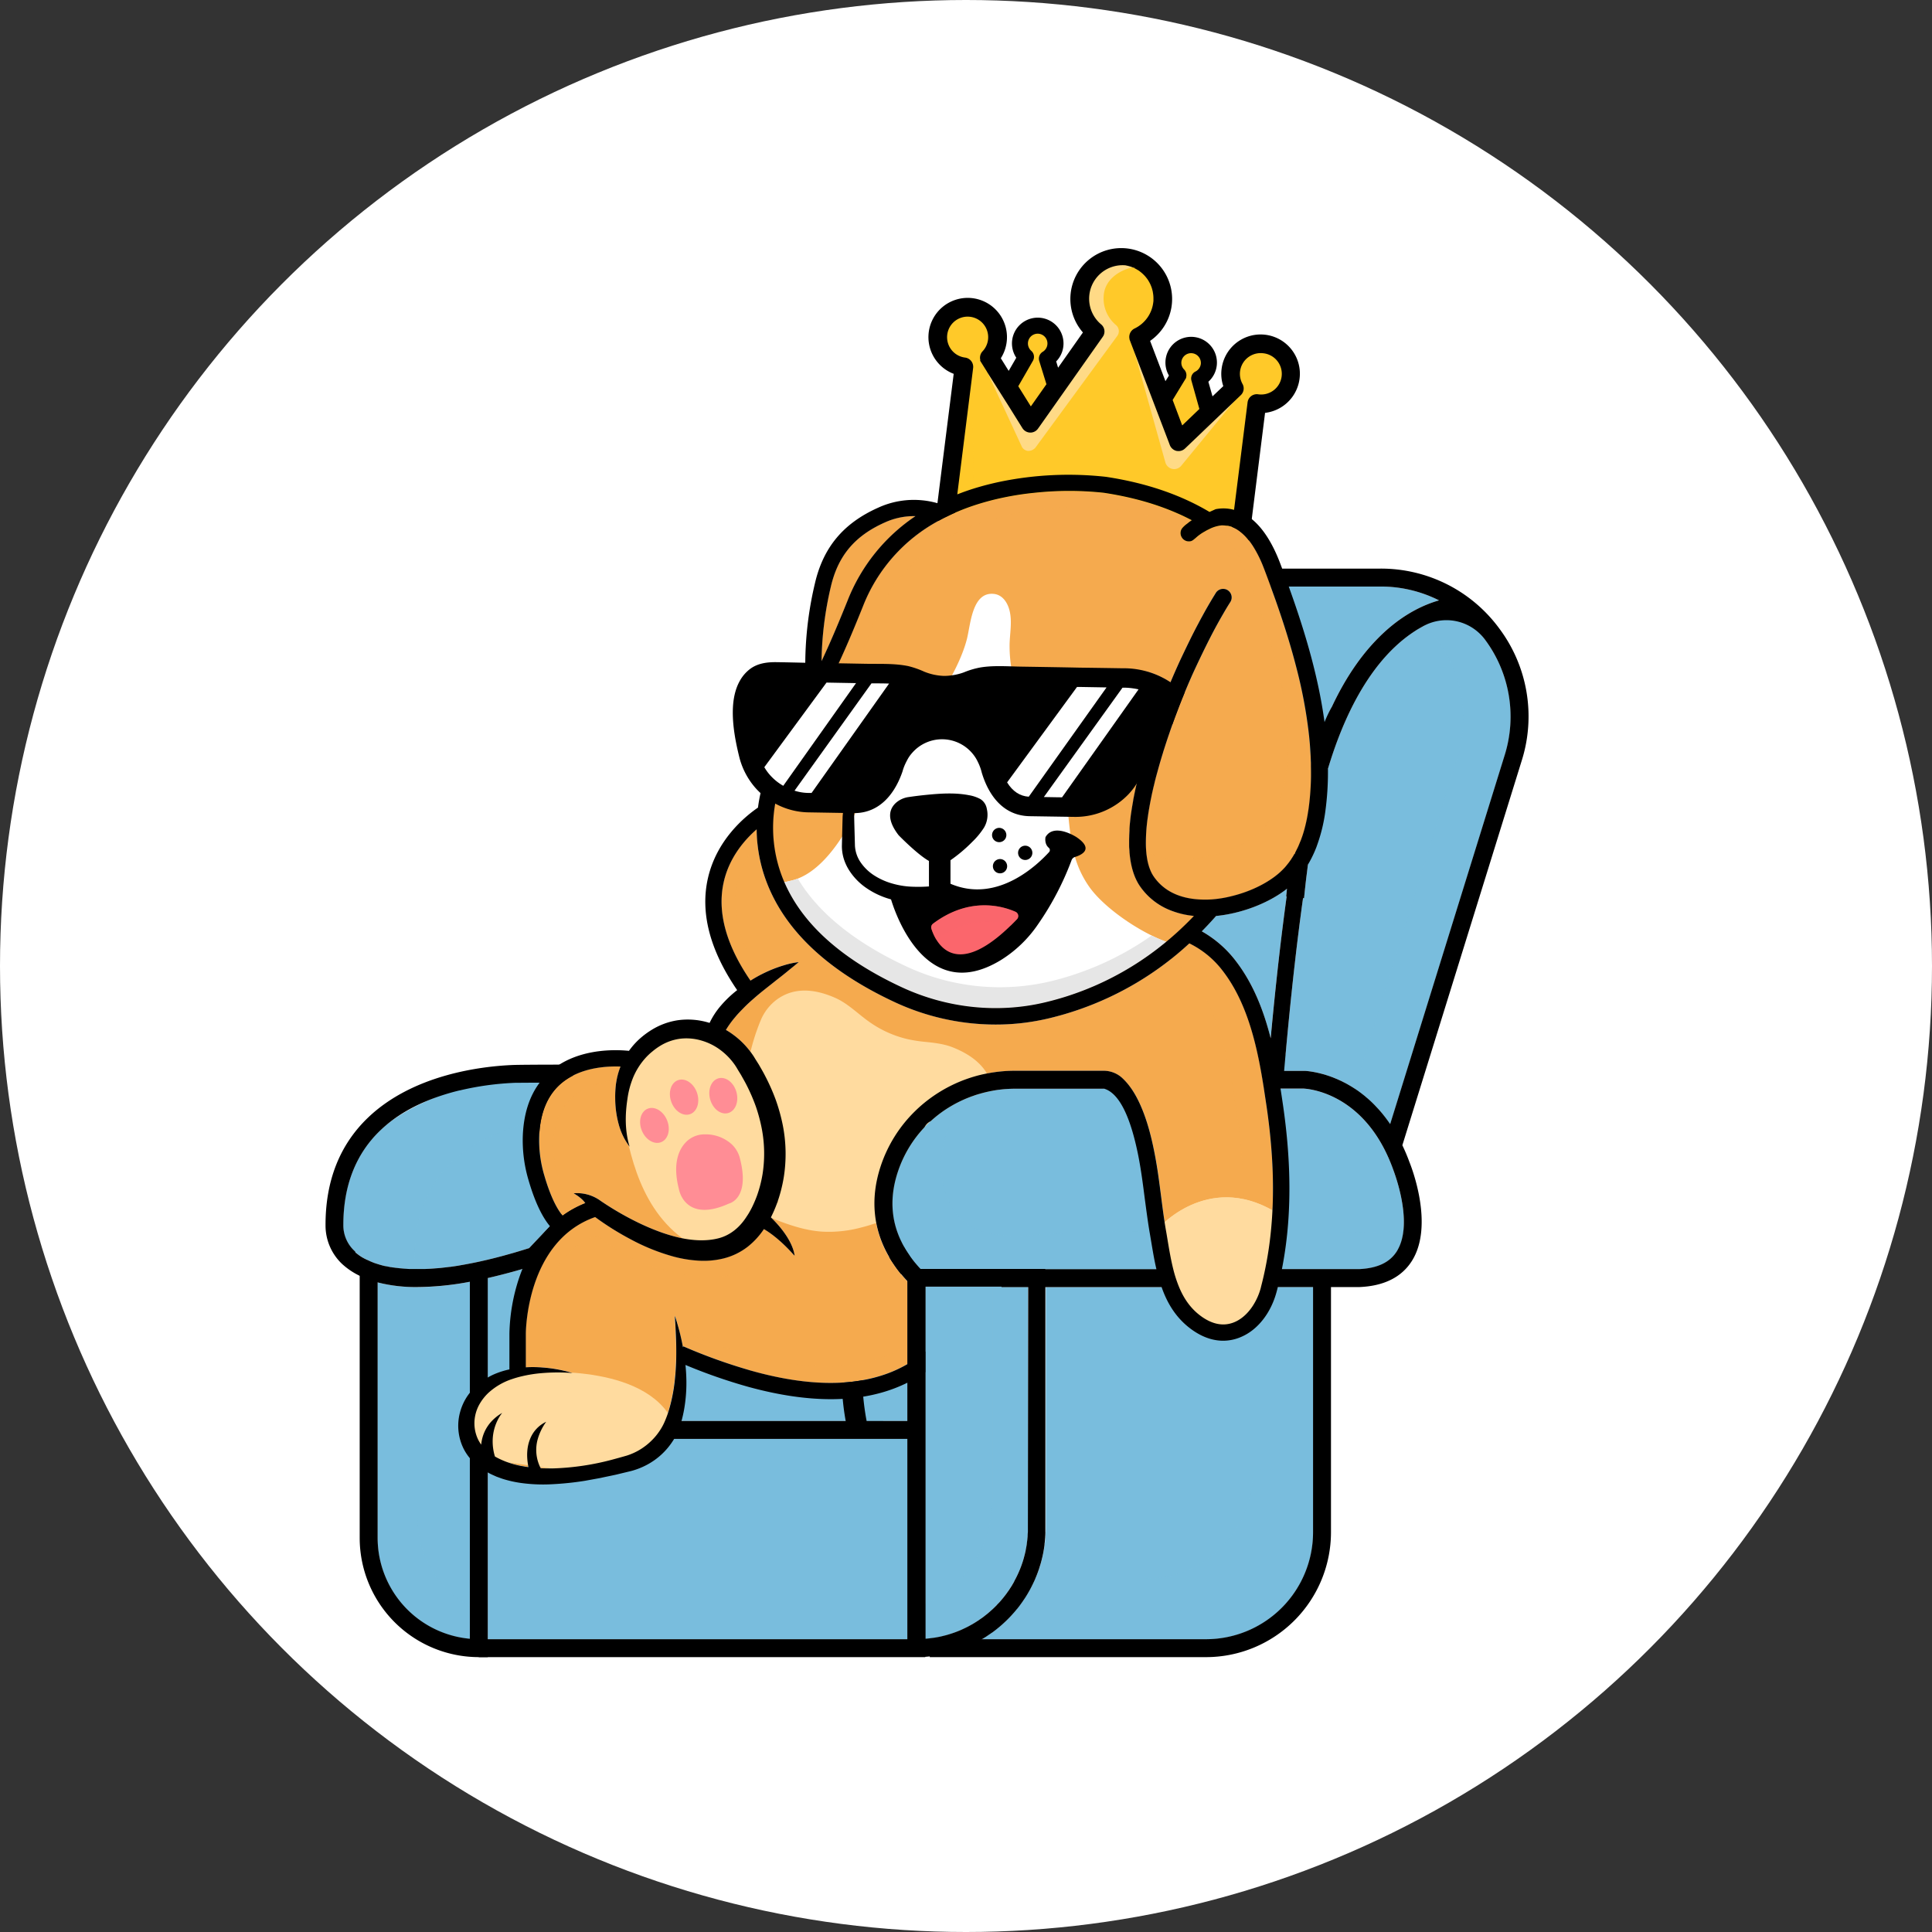 <svg xmlns="http://www.w3.org/2000/svg" xml:space="preserve" id="svg343" width="64" height="64" version="1.1"><rect width="100%" height="100%" fill="#333333" stroke="none"/><defs id="defs347"><style id="style466">.cls-3,.cls-4{fill:#f5aa4e}.cls-10,.cls-15,.cls-4,.cls-9{mix-blend-mode:multiply}.cls-15,.cls-4{opacity:.8}.cls-5{fill:#fff}.cls-7{fill:#ffdb9f}.cls-8{fill:#ffc929}.cls-9{opacity:.6}.cls-12{fill:#ffda86}.cls-14{fill:#79bddd}.cls-23{fill:#ff8d95}</style></defs><g id="g341" data-name="Group 83" transform="translate(-212.324 -31.48)"><circle id="circle307" cx="244.324" cy="63.48" r="32" fill="#fff" data-name="Ellipse 1"/></g><g id="Layer_1" data-name="Layer 1" style="isolation:isolate" transform="translate(79.856 -6.52) scale(.041)"><path id="path472" d="M-888.448 782.995v3.327a217.446 217.446 0 0 1-1.864 25.522l-.154 1.05c-.153.92-.283 1.852-.436 2.737-.19 1.18-.39 2.43-.602 3.54-.213 1.109-.39 2.018-.602 2.973a22.9 22.9 0 0 1-.436 1.935 5.605 5.605 0 0 1-.166.744c-.153.66-.318 1.51-.578 2.36a86.094 86.094 0 0 1-1.723 6.052c-.247.767-.507 1.605-.802 2.36l-.082.19c-.354 1.073-.72 2.135-1.18 3.15-.46 1.014-.767 1.887-1.18 2.831l-.224.543c-.402.944-.85 1.9-1.416 2.962-.083.165-.213.448-.366.731a13.392 13.392 0 0 1-.861 1.676l-.13.247v.602l-.602.472-.437.767-.118.189-.519.932c-.189.283-.342.507-.495.755-.177.283-.342.543-.52.802-.176.26-.46.72-.696 1.098a7.634 7.634 0 0 1-.472.66 48.258 48.258 0 0 1-3.103 4.048 3.21 3.21 0 0 1-.4.495c-.473.578-.957 1.18-1.452 1.652l-.413.437c-8.437 9.05-22.914 17.038-38.76 21.391-.956.26-1.9.52-2.868.756a93.213 93.213 0 0 1-16.931 2.749l-2.207.094a82.098 82.098 0 0 1-8.578-.153c-16.011-1.18-27.975-7.351-35.61-18.3a26.607 26.607 0 0 1-2.784-5.145 39.152 39.152 0 0 1-.555-1.416 14.454 14.454 0 0 1-.519-1.463 47.586 47.586 0 0 1-1.829-8.106l-.094-.602c0-.354-.094-.731-.153-1.097-.082-.637-.13-1.18-.177-1.864-.106-1.11-.177-2.36-.26-3.6l-.059-1.934a141.4 141.4 0 0 1 1.357-21.71c.083-.602.177-1.24.272-1.865l.13-.956c.578-3.929 1.321-8.106 2.241-12.813.248-1.062.437-2.1.637-3.15.496-2.23.98-4.414 1.487-6.597.212-.79.378-1.522.566-2.277l.284-1.18c.224-1.073.53-2.23.837-3.374a43.84 43.84 0 0 1 .52-2.053l.153-.602.224-.944c.307-.98.59-2.053.873-3.115a397.812 397.812 0 0 1 4.142-14.159c.26-.932.578-1.959.908-2.95 1.452-4.566 2.95-9.12 4.484-13.533.448-1.334.92-2.714 1.404-4.083l.708-1.982c0-.153.106-.319.165-.472.484-1.38.98-2.714 1.487-4.106l.13-.366c.342-.932.684-1.864 1.038-2.784l1.758-4.65c.484-1.285.98-2.572 1.463-3.834l.177-.425c.956-2.43 1.912-4.85 2.88-7.197.353-.873.695-1.723 1.05-2.573.188-.424.365-.86.554-1.297 2.631-6.325 5.274-12.378 7.893-18.006 4.26-9.109 8.118-17.061 11.8-24.294a394.386 394.386 0 0 1 10.701-19.658c1.994-3.48 3.977-6.784 5.9-9.758a6.902 6.902 0 0 0-2.206-9.439 6.808 6.808 0 0 0-1.57-.72 6.961 6.961 0 0 0-7.917 2.903c-.732 1.18-1.487 2.43-2.254 3.67-3.115 5.168-5.9 9.97-8.424 14.666a237.044 237.044 0 0 0-3.54 6.572 422.644 422.644 0 0 0-7.08 13.876 1284.04 1284.04 0 0 0-7.881 16.448l-.248.542a600.647 600.647 0 0 0-7.21 16.448c-.212.472-.424.968-.625 1.452a690.92 690.92 0 0 0-7.693 19.41c-.519 1.415-1.073 2.843-1.616 4.318l-.79 2.147c-1.712 4.65-3.21 8.873-4.543 12.909a63.591 63.591 0 0 0-.826 2.36 530.504 530.504 0 0 0-7.375 23.928l-.377 1.428-.094.365c-.142.602-.319 1.18-.484 1.782-1.18 4.26-2.112 8.165-2.962 11.8-.354 1.569-.696 3.079-1.003 4.566-.306 1.486-.708 3.256-1.014 4.837-.307 1.581-.567 2.75-.79 4.106v.19c0 .27-.119.554-.154.837v.2c-.236 1.18-.425 2.278-.602 3.34-.496 2.973-.85 5.404-1.18 7.669a261.724 261.724 0 0 0-.53 4.72l-.072.66c-.177 1.7-.342 3.54-.436 5.345v.272a3.54 3.54 0 0 0 0 .708v.236c0 .731-.094 1.463-.107 2.183-.012.72-.083 1.368-.094 2.029 0 1.38-.083 2.549-.083 3.752v3.681c0 1.192 0 2.124.107 3.139.106 1.015.118 1.723.188 2.525 0 .531 0 .909.071 1.286 1.027 11.139 3.847 20.059 8.413 26.666a53.65 53.65 0 0 0 25.061 19.61 68.435 68.435 0 0 0 16.732 4.142c.601.094 1.18.153 1.746.236-.673.708-1.357 1.404-2.03 2.1a259.404 259.404 0 0 1-20.176 18.643 241.552 241.552 0 0 1-58.689 36.022c-1.428.602-2.855 1.18-4.271 1.782a238.343 238.343 0 0 1-34.961 11.221c-38.265 9.144-79.444 4.79-115.962-12.224-48.518-22.595-80.234-51.102-94.83-84.954a110.806 110.806 0 0 1-7.315-63.479c.07-.401.13-.779.212-1.18a105.083 105.083 0 0 1 3.859-14.713c.118-.354.224-.685.342-1.003.672-1.865 1.18-2.997 1.298-3.292 7.292-14.265 15.15-30.112 22.595-45.439l6.277-.979.838-.142 5.57-.85c-.367-2.359-.709-4.6-.992-6.843 0-.306-.094-.601-.106-.908a266.92 266.92 0 0 1-1.286-11.528c1.817-3.728 3.54-7.363 5.227-10.832.188-.377.377-.755.542-1.18 1.57-3.303 3.068-6.465 4.508-9.439a309.3 309.3 0 0 1 2.36-4.955c.165-.343.318-.697.495-1.05 7.198-15.61 13.652-31.363 19.138-45.002a133.779 133.779 0 0 1 61.155-69.096c.083 0 .177-.095.272-.154 1.876-1.014 3.752-2.017 5.699-2.961 1.946-.944 4.165-2.03 6.312-2.974l1.11-.507 1.828-.755.437-.189q7.22-3.044 15.055-5.545a216.455 216.455 0 0 1 21.416-5.629 234.413 234.413 0 0 1 24.601-3.823 262.248 262.248 0 0 1 56.541-.094q33.038 4.968 59.397 16.519 4.885 2.112 9.51 4.484c.803.389 1.593.802 2.36 1.18a5.227 5.227 0 0 0-.755.495l-.425.224a22.017 22.017 0 0 0-2.053 1.57l-.743.566a21.486 21.486 0 0 0-3.646 3.315 6.136 6.136 0 0 0-1.003 1.652 6.631 6.631 0 0 0-.354 3.752 5.144 5.144 0 0 0 .354 1.18 6.714 6.714 0 0 0 3.788 3.823 6.843 6.843 0 0 0 4.26.224 6.36 6.36 0 0 0 2.029-1.18c.365-.283.743-.601 1.18-.955l.696-.602a37.238 37.238 0 0 1 6.796-4.861c1.026-.59 1.982-1.18 2.903-1.593l1.286-.637a28.471 28.471 0 0 1 9.758-2.88h.837c.767 0 1.463.083 2.1.154a14.159 14.159 0 0 0 1.723.13l.567.059c.731.165 1.58.354 2.477.637a3.54 3.54 0 0 1 .46.153l.201.071.153.06.449.188a3.74 3.74 0 0 1 .436.189l.732.342a23.457 23.457 0 0 1 3.245 1.829 38.937 38.937 0 0 1 8.825 8.53 44.72 44.72 0 0 1 1.499 2.018c.484.696.967 1.393 1.44 2.112a98.074 98.074 0 0 1 8.754 17.557l.118.307.225.567c.07.165.153.354.212.53q2.466 6.49 4.897 13.145l.295.814q1.923 5.298 3.834 10.62c7.292 20.671 12.98 39.184 17.392 56.635a384.05 384.05 0 0 1 9.51 50.736c.319 2.702.59 5.357.814 8.012.472 5.557.791 11.02.944 16.342v1.829c.095 1.994.107 3.964.107 5.923z" class="cls-3" style="stroke-width:1.18"/><path id="path474" d="M-888.448 782.995v3.327a217.446 217.446 0 0 1-1.864 25.522l-.154 1.05c-.153.92-.283 1.852-.436 2.737-.19 1.18-.39 2.43-.602 3.54-.213 1.109-.39 2.018-.602 2.973a22.9 22.9 0 0 1-.436 1.935 5.605 5.605 0 0 1-.166.744c-.153.66-.318 1.51-.578 2.36a86.094 86.094 0 0 1-1.723 6.052c-.247.767-.507 1.605-.802 2.36l-.082.19c-.354 1.073-.72 2.135-1.18 3.15-.46 1.014-.767 1.887-1.18 2.831l-.224.543c-.402.944-.85 1.9-1.416 2.962-.083.165-.213.448-.366.731a13.392 13.392 0 0 1-.861 1.676l-.13.247v.602l-.602.472-.437.767-.118.189-.519.932c-.189.283-.342.507-.495.755-.177.283-.342.543-.52.802-.176.26-.46.72-.696 1.098a7.634 7.634 0 0 1-.472.66 48.258 48.258 0 0 1-3.103 4.048 3.21 3.21 0 0 1-.4.495c-.473.578-.957 1.18-1.452 1.652l-.413.437c-8.437 9.05-22.914 17.038-38.76 21.391-.956.26-1.9.52-2.868.756a93.213 93.213 0 0 1-16.931 2.749l-2.207.094a82.098 82.098 0 0 1-8.578-.153c-16.011-1.18-27.975-7.351-35.61-18.3a26.607 26.607 0 0 1-2.784-5.145 39.152 39.152 0 0 1-.555-1.416 14.454 14.454 0 0 1-.519-1.463 47.586 47.586 0 0 1-1.829-8.106l-.094-.602c0-.354-.094-.731-.153-1.097-.082-.637-.13-1.18-.177-1.864-.106-1.11-.177-2.36-.26-3.6l-.059-1.934a141.4 141.4 0 0 1 1.357-21.71c.083-.602.177-1.24.272-1.865l.13-.956c.578-3.929 1.321-8.106 2.241-12.813.248-1.062.437-2.1.637-3.15.496-2.23.98-4.414 1.487-6.597.212-.79.378-1.522.566-2.277l.284-1.18c.224-1.073.53-2.23.837-3.374a43.84 43.84 0 0 1 .52-2.053l.153-.602.224-.944c.307-.98.59-2.053.873-3.115a397.812 397.812 0 0 1 4.142-14.159c.26-.932.578-1.959.908-2.95 1.452-4.566 2.95-9.12 4.484-13.533.448-1.334.92-2.714 1.404-4.083l.708-1.982c0-.153.106-.319.165-.472.484-1.38.98-2.714 1.487-4.106l.13-.366c.342-.932.684-1.864 1.038-2.784l1.758-4.65c.484-1.285.98-2.572 1.463-3.834l.177-.425c.956-2.43 1.912-4.85 2.88-7.197.353-.873.695-1.723 1.05-2.573.188-.424.365-.86.554-1.297 2.631-6.325 5.274-12.378 7.893-18.006 4.26-9.109 8.118-17.061 11.8-24.294a394.386 394.386 0 0 1 10.701-19.658c1.994-3.48 3.977-6.784 5.9-9.758a6.902 6.902 0 0 0-2.206-9.439 6.808 6.808 0 0 0-1.57-.72 6.961 6.961 0 0 0-7.917 2.903c-.732 1.18-1.487 2.43-2.254 3.67-3.115 5.168-5.9 9.97-8.424 14.666a237.044 237.044 0 0 0-3.54 6.572 422.644 422.644 0 0 0-7.08 13.876 1284.04 1284.04 0 0 0-7.881 16.448l-.248.542a600.647 600.647 0 0 0-7.21 16.448c-.212.472-.424.968-.625 1.452a690.92 690.92 0 0 0-7.693 19.41c-.519 1.415-1.073 2.843-1.616 4.318l-.79 2.147c-1.712 4.65-3.21 8.873-4.543 12.909a63.591 63.591 0 0 0-.826 2.36 530.504 530.504 0 0 0-7.375 23.928l-.377 1.428-.094.365c-.142.602-.319 1.18-.484 1.782-1.18 4.26-2.112 8.165-2.962 11.8-.354 1.569-.696 3.079-1.003 4.566-.306 1.486-.708 3.256-1.014 4.837-.307 1.581-.567 2.75-.79 4.106v.19c0 .27-.119.554-.154.837v.2c-.236 1.18-.425 2.278-.602 3.34-.496 2.973-.85 5.404-1.18 7.669a261.724 261.724 0 0 0-.53 4.72l-.072.66c-.177 1.7-.342 3.54-.436 5.345v.272a3.54 3.54 0 0 0 0 .708v.236c0 .731-.094 1.463-.107 2.183-.012.72-.083 1.368-.094 2.029 0 1.38-.083 2.549-.083 3.752v3.681c0 1.192 0 2.124.107 3.139.106 1.015.118 1.723.188 2.525 0 .531 0 .909.071 1.286 1.027 11.139 3.847 20.059 8.413 26.666a53.65 53.65 0 0 0 25.061 19.61 68.435 68.435 0 0 0 16.732 4.142c.601.094 1.18.153 1.746.236-.673.708-1.357 1.404-2.03 2.1a259.404 259.404 0 0 1-20.176 18.643 241.552 241.552 0 0 1-58.689 36.022c-1.428.602-2.855 1.18-4.271 1.782a238.343 238.343 0 0 1-34.961 11.221c-38.265 9.144-79.444 4.79-115.962-12.224-48.518-22.595-80.234-51.102-94.83-84.954a110.806 110.806 0 0 1-7.315-63.479c.07-.401.13-.779.212-1.18a105.083 105.083 0 0 1 3.859-14.713c.118-.354.224-.685.342-1.003.672-1.865 1.18-2.997 1.298-3.292 7.292-14.265 15.15-30.112 22.595-45.439l6.277-.979.838-.142 5.57-.85c-.367-2.359-.709-4.6-.992-6.843 0-.306-.094-.601-.106-.908a266.92 266.92 0 0 1-1.286-11.528c1.817-3.728 3.54-7.363 5.227-10.832.188-.377.377-.755.542-1.18 1.57-3.303 3.068-6.465 4.508-9.439a309.3 309.3 0 0 1 2.36-4.955c.165-.343.318-.697.495-1.05 7.198-15.61 13.652-31.363 19.138-45.002a133.779 133.779 0 0 1 61.155-69.096c.083 0 .177-.095.272-.154 1.876-1.014 3.752-2.017 5.699-2.961 1.946-.944 4.165-2.03 6.312-2.974l1.11-.507 1.828-.755.437-.189q7.22-3.044 15.055-5.545a216.455 216.455 0 0 1 21.416-5.629 234.413 234.413 0 0 1 24.601-3.823 262.248 262.248 0 0 1 56.541-.094q33.038 4.968 59.397 16.519 4.885 2.112 9.51 4.484c.803.389 1.593.802 2.36 1.18a5.227 5.227 0 0 0-.755.495l-.425.224a22.017 22.017 0 0 0-2.053 1.57l-.743.566a21.486 21.486 0 0 0-3.646 3.315 6.136 6.136 0 0 0-1.003 1.652 6.631 6.631 0 0 0-.354 3.752 5.144 5.144 0 0 0 .354 1.18 6.714 6.714 0 0 0 3.788 3.823 6.843 6.843 0 0 0 4.26.224 6.36 6.36 0 0 0 2.029-1.18c.365-.283.743-.601 1.18-.955l.696-.602a37.238 37.238 0 0 1 6.796-4.861c1.026-.59 1.982-1.18 2.903-1.593l1.286-.637a28.471 28.471 0 0 1 9.758-2.88h.837c.767 0 1.463.083 2.1.154a14.159 14.159 0 0 0 1.723.13l.567.059c.731.165 1.58.354 2.477.637a3.54 3.54 0 0 1 .46.153l.201.071.153.06.449.188a3.74 3.74 0 0 1 .436.189l.732.342a23.457 23.457 0 0 1 3.245 1.829 38.937 38.937 0 0 1 8.825 8.53 44.72 44.72 0 0 1 1.499 2.018c.484.696.967 1.393 1.44 2.112a98.074 98.074 0 0 1 8.754 17.557l.118.307.225.567c.07.165.153.354.212.53q2.466 6.49 4.897 13.145l.295.814q1.923 5.298 3.834 10.62c7.292 20.671 12.98 39.184 17.392 56.635a384.05 384.05 0 0 1 9.51 50.736c.319 2.702.59 5.357.814 8.012.472 5.557.791 11.02.944 16.342v1.829c.095 1.994.107 3.964.107 5.923z" class="cls-3" style="stroke-width:1.18"/><path id="path476" d="M-984.883 579.424a5.227 5.227 0 0 0-.755.496l-.306.212a22.017 22.017 0 0 0-2.053 1.57l-.744.566a27.787 27.787 0 0 0-3.056 2.643 239.086 239.086 0 0 0-55.35-14.773 262.342 262.342 0 0 0-56.553.095 237.835 237.835 0 0 0-24.59 3.823 213.234 213.234 0 0 0-21.415 5.64q-7.846 2.477-15.055 5.533l-.437.19-1.829.754-1.109.508a147.662 147.662 0 0 0-6.312 2.973 167.464 167.464 0 0 0-5.7 2.962l-.283.153a133.814 133.814 0 0 0-61.143 69.096c-5.486 13.64-11.94 29.391-19.138 45.002-.177.354-.33.72-.496 1.05a190.345 190.345 0 0 1-2.36 4.955c-1.439 2.997-2.95 6.16-4.507 9.44-.177.377-.354.755-.542 1.18-1.664 3.469-3.422 7.08-5.227 10.831.342 3.752.755 7.599 1.286 11.528 0 .307.07.614.106.909.283 2.241.625 4.519.98 6.843l-5.558.85-.85.141-6.265.991a2774.929 2774.929 0 0 1-22.595 45.427 51.88 51.88 0 0 0-1.298 3.292c-.118.33-.236.649-.342 1.003a106.475 106.475 0 0 0-3.87 14.713c-.072.378-.13.756-.201 1.18a110.806 110.806 0 0 0 7.315 63.48 117.65 117.65 0 0 0 7.752 14.961 123.089 123.089 0 0 1-16.802-27.858 110.806 110.806 0 0 1-7.315-63.48c.07-.4.13-.778.212-1.179a105.083 105.083 0 0 1 3.859-14.714c.118-.354.224-.684.342-1.002.672-1.865 1.18-2.997 1.298-3.292 7.292-14.266 15.15-30.112 22.595-45.439l6.277-.98.838-.14 5.57-.85c-.367-2.36-.709-4.602-.992-6.844 0-.307-.094-.602-.106-.908a266.92 266.92 0 0 1-1.286-11.528c1.817-3.729 3.54-7.363 5.227-10.832.189-.377.377-.755.543-1.18 1.569-3.303 3.067-6.466 4.507-9.439a309.3 309.3 0 0 1 2.36-4.956c.165-.342.318-.696.495-1.05 7.198-15.61 13.652-31.362 19.138-45.002a133.779 133.779 0 0 1 61.155-69.095c.083 0 .177-.095.272-.154 1.876-1.014 3.752-2.017 5.699-2.961s4.165-2.03 6.312-2.974l1.11-.507 1.828-.755.437-.189q7.22-3.044 15.055-5.546a216.455 216.455 0 0 1 21.416-5.628 234.413 234.413 0 0 1 24.601-3.823 262.248 262.248 0 0 1 56.542-.094q33.037 4.967 59.396 16.519 4.885 2.112 9.51 4.483c.826.33 1.617.708 2.407 1.18z" class="cls-4" style="stroke-width:1.18"/><path id="path478" d="M-983.195 899.145c-.673.708-1.357 1.405-2.03 2.1a259.404 259.404 0 0 1-20.176 18.643 241.552 241.552 0 0 1-58.69 36.023c-1.427.602-2.855 1.18-4.27 1.782a238.343 238.343 0 0 1-34.961 11.22c-38.265 9.145-79.444 4.791-115.962-12.223-48.518-22.596-80.234-51.102-94.83-84.954a110.806 110.806 0 0 1-7.315-63.48c.07-.4.13-.778.212-1.18a105.555 105.555 0 0 1 2.938-11.798 110.841 110.841 0 0 0 7.93 59.526c14.547 33.852 46.322 62.37 94.84 84.954a177.896 177.896 0 0 0 115.962 12.224 238.343 238.343 0 0 0 34.95-11.233c1.415-.566 2.843-1.18 4.283-1.77a241.717 241.717 0 0 0 58.677-36.022c2.3-1.912 4.601-3.882 6.879-5.9a68.435 68.435 0 0 0 9.816 1.9c.602.047 1.192.106 1.747.188z" class="cls-4" style="stroke-width:1.18"/><path id="path480" d="M-983.195 899.145c-.673.708-1.357 1.405-2.03 2.1a259.404 259.404 0 0 1-20.176 18.643 241.552 241.552 0 0 1-58.69 36.023c-1.427.602-2.855 1.18-4.27 1.782a238.343 238.343 0 0 1-34.961 11.22c-38.265 9.145-79.444 4.791-115.962-12.223q-33.805-15.752-56.754-35.28a267.286 267.286 0 0 0 47.338 27.74 177.978 177.978 0 0 0 115.962 12.236 239.794 239.794 0 0 0 34.95-11.233c1.415-.566 2.854-1.18 4.282-1.77a241.788 241.788 0 0 0 58.677-36.034q8.897-7.375 17.616-16.035a70.335 70.335 0 0 0 12.271 2.595c.602.095 1.192.154 1.747.236z" class="cls-4" style="stroke-width:1.18"/><path id="path482" d="M-1005.401 919.947a241.552 241.552 0 0 1-58.69 36.023c-1.427.602-2.855 1.18-4.27 1.782a238.343 238.343 0 0 1-34.961 11.22c-38.265 9.145-79.444 4.791-115.962-12.223-48.518-22.596-80.234-51.102-94.83-84.954 2.75-.507 5.274-1.18 6.136-1.38 16.778-4.083 30.677-19.858 40.683-35.398a184.77 184.77 0 0 0 7.858-13.486c.661-1.263 1.298-2.525 1.924-3.811.283-.567.542-1.18.814-1.7 2.773-5.899 5.144-11.881 7.516-17.934a689.336 689.336 0 0 1 4.07-10.289 165.471 165.471 0 0 1 7.08-15.575c1.015-1.888 2.053-3.776 3.174-5.604 9.262-15.446 26.973-23.681 39.043-36.72a132.15 132.15 0 0 0 17.239-25.179c5.498-10.17 10.076-21.026 12.26-30.088 2.855-11.799 4.247-37.52 21.52-35.763 8.071.79 12.284 8.885 13.357 16.52 1.18 7.81-.33 16.022-.554 23.88a108.894 108.894 0 0 0 1.239 18.242c2.183 15.339 7.08 31.987 12.684 42.843a113.272 113.272 0 0 0 10.064 15.339 184.491 184.491 0 0 1 12.378 17.698 54.724 54.724 0 0 1 4.92 10.62c.224.672.425 1.333.614 2.017a124.139 124.139 0 0 1 3.091 13.57c1.18 6.607 1.876 13.096 2.549 19.444.495 4.72.967 9.345 1.58 13.923a124.776 124.776 0 0 0 3.717 18.43 79.88 79.88 0 0 0 11.398 23.964c11.87 17.015 40.625 36.766 62.359 44.59z" class="cls-5" style="stroke-width:1.18"/><path id="path484" d="M-1005.401 919.947a241.552 241.552 0 0 1-58.69 36.023c-1.427.602-2.855 1.18-4.27 1.782a238.343 238.343 0 0 1-34.961 11.22c-38.265 9.145-79.444 4.791-115.962-12.223-48.518-22.596-80.234-51.102-94.83-84.954 2.75-.507 5.274-1.18 6.136-1.38a35.622 35.622 0 0 0 4.85-1.546c16.648 27.775 46.016 51.538 87.62 70.936a177.896 177.896 0 0 0 115.961 12.224 238.343 238.343 0 0 0 34.95-11.233c1.415-.566 2.843-1.18 4.283-1.77a239.251 239.251 0 0 0 43.09-24.117 112.021 112.021 0 0 0 11.823 5.038z" style="stroke-width:1.18;fill:#e6e6e6"/><path id="path486" d="M-924.506 1051.862c-.65-4.295-1.31-8.72-2.006-13.239-.755-4.72-1.546-9.58-2.43-14.454-5.086-27.964-13.133-57.698-30.679-80.553a77.874 77.874 0 0 0-20.424-18.748 63.361 63.361 0 0 0-6.714-3.682 253.28 253.28 0 0 1-88.977 53.403 251.322 251.322 0 0 1-24.518 7.162q-9.192 2.183-18.572 3.434h-.118a186.65 186.65 0 0 1-24.365 1.58 193.506 193.506 0 0 1-81.533-18.123c-54.476-25.38-89.508-58.606-104.115-98.723a123.03 123.03 0 0 1-6.761-29.32 123.701 123.701 0 0 1-.637-11.564c-9.746 8.519-22.088 22.702-26.572 42.477-5.463 24.105 1.794 50.937 21.522 79.821q4.118-2.608 8.436-4.838a101.7 101.7 0 0 1 7.422-3.54 102.299 102.299 0 0 1 11.303-4.07 67.338 67.338 0 0 1 11.8-2.537c-1.18.98-2.242 1.923-3.375 2.844a292.086 292.086 0 0 1-5.829 4.72c-3.044 2.477-6.076 4.86-9.097 7.232-6.006 4.72-12.023 9.345-17.592 14.265a171.126 171.126 0 0 0-8.13 7.516c-2.608 2.56-5.11 5.168-7.35 7.93a77.048 77.048 0 0 0-7.434 10.276 66.64 66.64 0 0 1 4.955 3.186 66.158 66.158 0 0 1 15.917 15.905 61.66 61.66 0 0 1 1.581 2.29l1.38 2.206 2.774 4.39c1.71 3.032 3.54 6.017 5.085 9.144a162.734 162.734 0 0 1 8.52 19.22 148.008 148.008 0 0 1 5.686 20.413 120.056 120.056 0 0 1 .767 42.583 117.991 117.991 0 0 1-5.44 20.79 106.452 106.452 0 0 1-4.247 9.958c-.2.437-.425.874-.649 1.31 2.36 2.36 4.496 4.578 6.348 6.702 12.507 14.548 12.779 24.33 12.779 24.33a121.295 121.295 0 0 0-19.056-17.77 66.252 66.252 0 0 0-5.734-3.787 61.485 61.485 0 0 1-13.11 14.265 50.665 50.665 0 0 1-10.972 6.501 49.486 49.486 0 0 1-8.26 2.868 67.361 67.361 0 0 1-20.46 1.876 100.458 100.458 0 0 1-19.48-3.092 164.905 164.905 0 0 1-35.256-14.076 228.313 228.313 0 0 1-27.362-16.979l-1.51-1.086c-55.81 19.67-55.928 93.485-55.928 94.24v27.138a96.505 96.505 0 0 1 12.802.118c1.864.13 3.74.319 5.593.543a105.909 105.909 0 0 1 19.28 3.976 151.725 151.725 0 0 0-24.838.083 106.711 106.711 0 0 0-15.645 2.443c-2.278.507-4.52 1.18-6.702 1.828-.46.13-.909.284-1.345.437a52.801 52.801 0 0 0-19.634 11.457l-.189.189a39.386 39.386 0 0 0-6.56 8.389 31.339 31.339 0 0 0-3.705 9.758 30.347 30.347 0 0 0 2.726 19.834 32.176 32.176 0 0 0 2.147 3.434 37.073 37.073 0 0 1 .743-4.578 31.574 31.574 0 0 1 4.65-10.549c.306-.46.625-.885.979-1.345a27.693 27.693 0 0 1 2.206-2.596 36.577 36.577 0 0 1 8.39-6.56 30.926 30.926 0 0 0-4.036 6.56 37.38 37.38 0 0 0-3.292 11.198 35.724 35.724 0 0 0-.33 3.292 41.887 41.887 0 0 0 1.781 14.159l1.617.896a69.131 69.131 0 0 0 21.427 7.08c1.333.248 2.69.472 4.047.649a53.096 53.096 0 0 1-1.015-8.106 34.383 34.383 0 0 1 2.36-14.737 25.675 25.675 0 0 1 12.98-13.829 45.06 45.06 0 0 0-6.785 13.829 32.14 32.14 0 0 0-.307 16.518 34.36 34.36 0 0 0 2.702 7.15c3.186.142 6.407.19 9.604.13a210.025 210.025 0 0 0 48.129-7.079c3.94-1.074 7.976-2.171 11.8-3.28a49.556 49.556 0 0 0 10.028-4.448c.756-.46 1.51-.909 2.242-1.416a49.91 49.91 0 0 0 9.133-7.67 45.875 45.875 0 0 0 4.53-5.58 44.837 44.837 0 0 0 4.933-8.909l.283-.684a83.408 83.408 0 0 0 3.764-11.092 134.652 134.652 0 0 0 4.165-23.598c1.605-16.188.873-32.79-.236-49.556a188.786 188.786 0 0 1 6.548 25.498l.343-.79c1.852.79 3.657 1.557 5.486 2.359a425.713 425.713 0 0 0 47.338 16.767q41.875 12.011 75.066 10.182a143.088 143.088 0 0 0 16.673-1.9 115.632 115.632 0 0 0 14.159-3.362 102.027 102.027 0 0 0 15.846-6.195 95.608 95.608 0 0 0 6.43-3.433v-66.854c-1.616-1.735-3.185-3.54-4.72-5.298l-.483-.578a135.243 135.243 0 0 1-2.584-3.245c-1.11-1.51-2.207-3.009-3.221-4.543-.626-.885-1.18-1.77-1.794-2.678a3.422 3.422 0 0 0-.236-.39c-.4-.637-.778-1.286-1.18-1.923-.165-.283-.342-.542-.507-.85-13.073-22.418-15.504-47.337-6.95-73.295a110.605 110.605 0 0 1 27.94-44.72 91.937 91.937 0 0 1 2.679-2.548 115.006 115.006 0 0 1 37.757-22.914c3.54-1.298 7.198-2.43 10.938-3.41 1.286-.295 2.56-.637 3.87-.896 1.263-.26 2.525-.543 3.811-.767 3.387-.65 6.832-1.18 10.325-1.475 3.787-.354 7.634-.543 11.492-.543h71.326a22.218 22.218 0 0 1 14.831 5.57 50.3 50.3 0 0 1 7.67 8.896c11.457 16.66 16.518 41.179 18.654 51.75 2.36 11.647 3.835 23.481 5.31 34.938 1.18 9.262 2.36 18.879 4.047 28.165 0 .153.059.283.083.436.413 2.36.79 4.649 1.18 7.009 1.321 7.893 2.678 15.881 4.601 23.598a101.473 101.473 0 0 0 4.72 14.49c4.012 9.604 9.84 18.064 18.879 24.27 8.578 5.9 16.943 7.328 24.872 4.366a27.457 27.457 0 0 0 5.487-2.82 37.415 37.415 0 0 0 10.253-10.62 50.901 50.901 0 0 0 6.608-14.996.46.46 0 0 0 0-.165q1.9-7.15 3.398-14.49a290.389 290.389 0 0 0 4.554-29.698c3.292-31.386 2.089-65.414-3.504-103.03z" class="cls-3" style="stroke-width:1.18"/><path id="path488" d="M-1214.623 1245.427v15.787c-2.089 1.18-4.236 2.36-6.431 3.433a102.027 102.027 0 0 1-15.846 6.195 115.632 115.632 0 0 1-14.16 3.363 143.088 143.088 0 0 1-16.671 1.9q-33.156 1.84-75.066-10.183a425.713 425.713 0 0 1-47.315-16.779 178.555 178.555 0 0 1-5.487-2.36l-.342.79a170.946 170.946 0 0 0-3.08-13.851c1.723.755 3.422 1.475 5.145 2.183a428.155 428.155 0 0 0 47.326 16.778q41.887 12 75.078 10.17a143.289 143.289 0 0 0 16.684-1.899 113.98 113.98 0 0 0 14.16-3.363 102.5 102.5 0 0 0 15.81-6.088c1.71-.897 7.044-4.153 10.195-6.076z" class="cls-4" style="stroke-width:1.18"/><path id="path490" d="M-1332.98 946.495q-4.32 2.23-8.437 4.838c-19.74-28.884-26.985-55.715-21.522-79.762 4.484-19.764 16.826-33.946 26.572-42.477 0 3.705.224 7.575.637 11.563a74.712 74.712 0 0 0-15.988 31.185c-5.191 22.631 1.18 47.728 18.737 74.653z" class="cls-4" style="stroke-width:1.18"/><path id="path492" d="M-1317.359 1161.83c-8.259 9.699-19.763 19.327-29.993 23.905-16.318 7.292-35.397 5.616-52.188 1.982-12.058-2.62-25.533-5.994-36.66-11.445a146.45 146.45 0 0 1-14.63-8.673c-2.679-1.687-5.298-3.469-7.894-5.274-.826-.602-6.088-5.239-6.808-4.98-54.064 19.682-44.754 91.61-44.754 92.353v14.1a94.393 94.393 0 0 0-12.66-.118v-27.138c0-.755.082-74.57 55.986-94.24a228.644 228.644 0 0 0 28.873 18.064 164.905 164.905 0 0 0 35.255 14.077 100.458 100.458 0 0 0 19.48 3.091 67.361 67.361 0 0 0 20.46-1.876 52.6 52.6 0 0 0 19.186-9.368 61.485 61.485 0 0 0 13.109-14.266 83.101 83.101 0 0 1 13.238 9.806z" class="cls-4" style="stroke-width:1.18"/><path id="path494" d="M-919.598 1136.945a80.034 80.034 0 0 0-23.362-9.085 458.054 458.054 0 0 0-5.333-68.435q-.956-6.442-1.994-13.25c-.756-4.72-1.546-9.57-2.431-14.443-5.086-27.964-13.133-57.697-30.678-80.564a79.361 79.361 0 0 0-18.194-17.298q7.445-5.9 14.843-12.66a75.609 75.609 0 0 1 27.138 22.418c17.557 22.855 25.604 52.589 30.678 80.553.885 4.873 1.675 9.722 2.43 14.454.697 4.519 1.357 8.944 2.006 13.239 4.52 30.571 6.183 58.783 4.897 85.071z" class="cls-4" style="stroke-width:1.18"/><path id="path496" d="M-1178.105 1005.173c-6.938-2.702-14.16-3.54-21.522-4.307a120.61 120.61 0 0 1-14.159-2.112 88.01 88.01 0 0 1-31.645-14.16c-9.192-6.453-17.156-14.819-27.586-19.397-20.932-9.192-36.153-6.631-47.197 1.534a39.916 39.916 0 0 0-12.979 16.932c-8.861 21.238-29.828 86.322 14.454 146.51l-15.162 6.241a41.887 41.887 0 0 0 14.454 8.66c11.622 4.46 23.598 8.26 36.093 9.063a100.458 100.458 0 0 0 31.032-3.233c3.457-.862 6.891-1.841 10.277-2.986 61.143-18.63 91.432-70.523 95.384-88.823.437-1.9.815-3.764 1.074-5.676 2.608-18.407-3.917-37.014-32.518-48.247z" class="cls-7" style="stroke-width:1.18"/><path id="path498" d="M-1331.494 1107.695a100.293 100.293 0 0 1-4.59 17.699 98.227 98.227 0 0 1-3.54 8.342 59.093 59.093 0 0 1-2.053 3.94l-1.085 1.889-.555.861-.424.684-.366.531c-5.499 8.814-13.203 15.433-23.02 17.959-9.817 2.525-20.944 1.911-31.858-.567a133.861 133.861 0 0 1-16.448-5.05c-5.404-2.006-10.76-4.306-16.035-6.831a242.26 242.26 0 0 1-30.43-17.534l-1.912-1.321a32.247 32.247 0 0 0-20.46-5.145s7.01 3.894 9.44 8.047a83.36 83.36 0 0 0-18.312 10.065 26.079 26.079 0 0 1-1.003-1.263c-5.015-6.584-9.84-17.486-13.864-31.468a99.113 99.113 0 0 1-4.035-32.13c0-1.061.106-2.111.2-3.126 1.416-17.699 7.658-31.008 18.607-39.787a50.052 50.052 0 0 1 8.26-5.333c13.427-6.95 28.955-7.764 38.618-7.398a62.046 62.046 0 0 0-1.545 4.366 64.022 64.022 0 0 0-2.254 10.725 84.694 84.694 0 0 0-.495 10.62 80.588 80.588 0 0 0 2.749 20.636 53.096 53.096 0 0 0 8.873 18.395c-3.87-12.98-3.634-25.875-1.758-38.418a70.795 70.795 0 0 1 4.72-17.699 55.456 55.456 0 0 1 9.273-14.867 47.798 47.798 0 0 1 6.254-6.005 51.173 51.173 0 0 1 7.08-5.003 41.108 41.108 0 0 1 15.87-5.31 42.996 42.996 0 0 1 16.695 1.57 47.197 47.197 0 0 1 15.221 7.586 52.376 52.376 0 0 1 11.87 12.33c.401.614.79 1.18 1.18 1.83l1.18 2.005 2.49 4.059c1.51 2.773 3.138 5.487 4.518 8.26a148.67 148.67 0 0 1 7.446 17.238 131.796 131.796 0 0 1 4.79 17.958 107.242 107.242 0 0 1 .708 36.66z" class="cls-3" style="stroke-width:1.18"/><path id="path500" d="M-1446.441 1020.76a62.097 62.097 0 0 0-1.546 4.365 58.689 58.689 0 0 0-1.593 6.655 74.96 74.96 0 0 0-23.976 6.159 51.078 51.078 0 0 0-8.259 4.79c-10.938 7.87-17.18 19.882-18.595 35.704-.094.92-.154 1.865-.201 2.832a80.706 80.706 0 0 0 4.024 28.849c3.54 10.902 7.622 19.728 11.917 25.722a73.214 73.214 0 0 0-8.555 5.428 26.14 26.14 0 0 1-1.003-1.263c-5.014-6.584-9.84-17.486-13.864-31.468a99.113 99.113 0 0 1-4.035-32.13c0-1.061.106-2.111.2-3.126 1.417-17.699 7.658-31.008 18.608-39.787a50.052 50.052 0 0 1 8.26-5.333c13.427-6.95 28.954-7.764 38.618-7.398z" class="cls-4" style="stroke-width:1.18"/><path id="path502" d="M-1208.087 576.05a146.805 146.805 0 0 0-54.736 67.986c-5.9 14.631-12.896 31.693-20.707 48.282-.142.284-.272.567-.402.85a277.032 277.032 0 0 1 7.41-59.668c5.805-25.286 19.268-41.415 43.657-52.318a56.506 56.506 0 0 1 24.778-5.132z" class="cls-3" style="stroke-width:1.18"/><path id="path504" d="M-1208.087 576.05a146.805 146.805 0 0 0-54.736 67.986c-5.9 14.631-12.896 31.693-20.707 48.282-.142.284-.272.567-.402.85a277.032 277.032 0 0 1 7.41-59.668c5.805-25.286 19.268-41.415 43.657-52.318a56.506 56.506 0 0 1 24.778-5.132z" class="cls-4" style="stroke-width:1.18"/><path id="path506" d="M-888.448 782.995v3.327a217.446 217.446 0 0 1-1.864 25.522l-.154 1.05c-.153.92-.283 1.852-.436 2.737-.19 1.18-.39 2.43-.602 3.54-.213 1.109-.39 2.018-.602 2.973a22.9 22.9 0 0 1-.436 1.935 5.605 5.605 0 0 1-.166.744c-.153.66-.318 1.51-.578 2.36a86.094 86.094 0 0 1-1.723 6.052c-.247.767-.507 1.605-.802 2.36l-.082.19c-.354 1.073-.72 2.135-1.18 3.15-.46 1.014-.767 1.887-1.18 2.831l-.224.543c-.402.944-.85 1.9-1.416 2.962-.083.165-.213.448-.366.731a13.392 13.392 0 0 1-.861 1.676l-.13.247v.602l-.602.472-.437.767-.118.189-.519.932c-.189.283-.342.507-.495.755-.177.283-.342.543-.52.802-.176.26-.46.72-.696 1.098a7.634 7.634 0 0 1-.472.66 48.258 48.258 0 0 1-3.103 4.048 3.21 3.21 0 0 1-.4.495c-.473.578-.957 1.18-1.452 1.652l-.413.437c-8.437 9.05-22.914 17.038-38.76 21.391-.956.26-1.9.52-2.868.756a93.213 93.213 0 0 1-16.931 2.749l-2.207.094a82.098 82.098 0 0 1-8.578-.153c-13.038-.968-23.397-5.239-30.913-12.696a39.256 39.256 0 0 1-4.72-5.605 26.607 26.607 0 0 1-2.785-5.144l-.141-.319a30.14 30.14 0 0 1-.413-1.097 14.454 14.454 0 0 1-.52-1.463 47.586 47.586 0 0 1-1.828-8.106l-.094-.602c0-.354-.094-.731-.154-1.097-.083-.637-.13-1.18-.177-1.864v-.661a56.636 56.636 0 0 0 22.926 5.9 85.638 85.638 0 0 0 8.578.13c.732 0 1.463 0 2.206-.072a103.832 103.832 0 0 0 16.932-2.36 77.93 77.93 0 0 0 2.867-.684c15.847-3.917 30.324-11.115 38.76-19.256l.414-.39c.495-.471.979-.979 1.45-1.486a4.72 4.72 0 0 0 .402-.46 42.276 42.276 0 0 0 3.103-3.658 5.333 5.333 0 0 0 .472-.578l.696-.98c.177-.247.343-.495.52-.73.153-.225.306-.414.495-.673l.52-.826.117-.177.437-.697.602-.413v-.542a1.428 1.428 0 0 1 .13-.224 13.18 13.18 0 0 0 .86-1.51l.366-.662a33.609 33.609 0 0 0 1.416-2.678l.225-.484c.412-.85.825-1.699 1.18-2.548.353-.85.778-1.865 1.18-2.832l.082-.165c.295-.673.555-1.428.802-2.124a72.804 72.804 0 0 0 1.723-5.451c.26-.732.425-1.487.578-2.089a4.507 4.507 0 0 0 .165-.66c.177-.602.342-1.251.437-1.759.212-.86.401-1.746.602-2.666.2-.92.413-2.171.601-3.245.154-.814.284-1.64.437-2.466l.153-.944a176.81 176.81 0 0 0 1.865-22.996v-2.986c0-1.781 0-3.54-.071-5.333v-1.64a236.959 236.959 0 0 0-.944-14.713c-.224-2.36-.496-4.79-.814-7.221a314.305 314.305 0 0 0-9.51-45.651 538.312 538.312 0 0 0-17.392-51.032 897.931 897.931 0 0 0-3.835-9.569l-.295-.743q-2.442-5.982-4.897-11.8c0-.153-.141-.318-.212-.471a21.5 21.5 0 0 1-.224-.508l-.118-.27a85.91 85.91 0 0 0-8.755-15.824c-.472-.637-.944-1.286-1.44-1.9-.495-.613-.99-1.18-1.498-1.816a37.875 37.875 0 0 0-8.26-7.351 22.56 22.56 0 0 1 4.932-.991h.838c.767 0 1.463.082 2.1.153a14.159 14.159 0 0 0 1.723.13l.567.059c.731.165 1.58.354 2.477.637a3.54 3.54 0 0 1 .46.153l.201.071.153.06.449.188a3.74 3.74 0 0 1 .436.189l.732.342a23.457 23.457 0 0 1 3.245 1.829 38.937 38.937 0 0 1 8.825 8.53 44.712 44.712 0 0 1 1.499 2.018 94.51 94.51 0 0 1 1.44 2.112 98.074 98.074 0 0 1 8.754 17.557l.118.307.225.567c.07.165.153.354.212.53q2.466 6.49 4.897 13.145l.295.814q1.923 5.298 3.834 10.62c7.292 20.671 12.98 39.184 17.392 56.635a384.05 384.05 0 0 1 9.51 50.736c.319 2.702.59 5.357.814 8.012a293.4 293.4 0 0 1 .944 16.342v1.829c0 1.758.012 3.728.012 5.687z" class="cls-4" style="stroke-width:1.18"/><path id="path508" d="m-977.437 489.763-15.457 14.772-8.543-22.418 10.537-17.192a5.357 5.357 0 0 0-.743-6.607 8.944 8.944 0 1 1 10.43 1.699 5.369 5.369 0 0 0-2.773 6.3z" class="cls-8" style="stroke-width:1.18"/><path id="path510" d="M-911.61 463.238a17.699 17.699 0 0 1-19.799 15.339 6.501 6.501 0 0 0-7.256 5.64l-10.62 84.435-.295 2.36-1.758 14.158a3.74 3.74 0 0 0-.436-.188l-.449-.19-.153-.058-.2-.07a3.54 3.54 0 0 0-.46-.154c-.897-.284-1.747-.472-2.478-.637l-.567-.06a14.159 14.159 0 0 1-1.723-.13c-.637-.07-1.333-.13-2.1-.153h-.837a28.471 28.471 0 0 0-9.758 2.88l-1.286.636a69.748 69.748 0 0 0-2.903 1.593 37.238 37.238 0 0 0-6.796 4.862l-.697.601c-.412.354-.79.673-1.18.956a396.722 396.722 0 0 0-10.076-2.914 5.144 5.144 0 0 1-.354-1.18 6.631 6.631 0 0 1 .354-3.752 6.136 6.136 0 0 1 1.003-1.652 21.486 21.486 0 0 1 3.646-3.316l.743-.566a22.017 22.017 0 0 1 2.1-1.546l.284-.2a5.227 5.227 0 0 1 .755-.496c-.79-.437-1.581-.85-2.36-1.18q-4.625-2.36-9.51-4.484-26.312-11.492-59.397-16.518a262.248 262.248 0 0 0-56.541.094 234.413 234.413 0 0 0-24.602 3.823 216.455 216.455 0 0 0-21.415 5.628q-8.07 2.584-15.492 5.735l-1.83.755-1.108.507.318-2.62 1.558-12.377.153-1.286 12.708-101.272a6.537 6.537 0 0 0-5.64-7.256 17.699 17.699 0 1 1 15.08-5.38 6.513 6.513 0 0 0-.791 7.893l33.037 52.93a.673.673 0 0 0 .13.19 6.49 6.49 0 0 0 4.578 2.832c.224 0 .413.059.625.059a6.537 6.537 0 0 0 5.57-2.773l.79-1.18 51.468-73.001a6.501 6.501 0 0 0-1.18-8.708 28.106 28.106 0 0 1 20.507-49.557 28.637 28.637 0 0 1 7.256 2.219h.071a28.106 28.106 0 0 1 .295 50.807 6.454 6.454 0 0 0-3.197 8.141l32.341 84.718a6.501 6.501 0 0 0 4.65 4.035 2.572 2.572 0 0 0 .625.095 6.419 6.419 0 0 0 5.274-1.747l45.108-43.078a6.395 6.395 0 0 0 1.947-3.894 6.608 6.608 0 0 0-.755-3.965 17.699 17.699 0 1 1 33.037-6.418z" class="cls-8" style="stroke-width:1.18"/><path id="path512" d="M-911.61 463.238a17.699 17.699 0 0 1-19.799 15.339 6.501 6.501 0 0 0-7.256 5.64l-10.62 84.435-.295 2.36-1.758 14.158a3.74 3.74 0 0 0-.436-.188l-.449-.19-.153-.058-.2-.07a3.54 3.54 0 0 0-.46-.154c-.897-.284-1.747-.472-2.478-.637l-.567-.06a14.159 14.159 0 0 1-1.723-.13c-.637-.07-1.333-.13-2.1-.153h-.837a28.471 28.471 0 0 0-9.758 2.88l-1.286.636a69.748 69.748 0 0 0-2.903 1.593 37.238 37.238 0 0 0-6.796 4.862l-.697.601c-.412.354-.79.673-1.18.956a396.722 396.722 0 0 0-10.076-2.914 5.144 5.144 0 0 1-.354-1.18 6.631 6.631 0 0 1 .354-3.752 6.136 6.136 0 0 1 1.003-1.652 21.486 21.486 0 0 1 3.646-3.316l.743-.566a22.017 22.017 0 0 1 2.1-1.546l.284-.2a5.227 5.227 0 0 1 .755-.496c-.79-.437-1.581-.85-2.36-1.18q-4.625-2.36-9.51-4.484-26.312-11.492-59.397-16.518a262.248 262.248 0 0 0-56.541.094 234.413 234.413 0 0 0-24.602 3.823 216.455 216.455 0 0 0-21.415 5.628q-8.07 2.584-15.492 5.735l-1.83.755-1.108.507.318-2.62 1.558-12.377.153-1.286 12.708-101.272a6.537 6.537 0 0 0-5.64-7.256 17.699 17.699 0 1 1 15.08-5.38 6.513 6.513 0 0 0-.791 7.893l33.037 52.93a.673.673 0 0 0 .13.19 6.49 6.49 0 0 0 4.578 2.832c.224 0 .413.059.625.059a6.537 6.537 0 0 0 5.57-2.773l.79-1.18 51.468-73.001a6.501 6.501 0 0 0-1.18-8.708 28.106 28.106 0 0 1 20.507-49.557 28.637 28.637 0 0 1 7.256 2.219h.071a28.106 28.106 0 0 1 .295 50.807 6.454 6.454 0 0 0-3.197 8.141l32.341 84.718a6.501 6.501 0 0 0 4.65 4.035 2.572 2.572 0 0 0 .625.095 6.419 6.419 0 0 0 5.274-1.747l45.108-43.078a6.395 6.395 0 0 0 1.947-3.894 6.608 6.608 0 0 0-.755-3.965 17.699 17.699 0 1 1 33.037-6.418z" class="cls-8" style="stroke-width:1.18"/><path id="path514" d="m-1101.069 469.657-13.805 19.622-11.339-18.135 12.153-21.074a5.392 5.392 0 0 0-1.18-6.796 8.814 8.814 0 0 1-2.961-7.811 8.92 8.92 0 1 1 17.699 2.218 8.826 8.826 0 0 1-4.236 6.513 5.428 5.428 0 0 0-2.36 6.23z" class="cls-8" style="stroke-width:1.18"/><g id="g518" class="cls-9" transform="matrix(1.18 0 0 1.18 -1724.063 358.179)"><path id="path516" d="m989.21 351.41-13.1 12.52-7.24-19 8.93-14.57a4.54 4.54 0 0 0-.63-5.6 7.58 7.58 0 1 1 8.84 1.44 4.55 4.55 0 0 0-2.35 5.34z" class="cls-8" transform="translate(-356.43 -239.89)"/></g><g id="g522" class="cls-9" transform="matrix(1.18 0 0 1.18 -1724.063 358.179)"><path id="path520" d="M884.43 334.37 872.73 351l-9.61-15.37 10.3-17.86a4.57 4.57 0 0 0-1-5.76 7.47 7.47 0 0 1-2.51-6.62 7.56 7.56 0 1 1 15 1.88 7.48 7.48 0 0 1-3.59 5.52 4.6 4.6 0 0 0-2 5.28z" class="cls-8" transform="translate(-356.43 -239.89)"/></g><g id="g526" class="cls-10" transform="matrix(1.18 0 0 1.18 -1724.063 358.179)"><path id="path524" d="m989.21 351.41-13.1 12.52-7.24-19 8.93-14.57a4.54 4.54 0 0 0-.63-5.6 7.58 7.58 0 1 1 8.84 1.44 4.55 4.55 0 0 0-2.35 5.34z" class="cls-8" transform="translate(-356.43 -239.89)"/></g><g id="g530" class="cls-10" transform="matrix(1.18 0 0 1.18 -1724.063 358.179)"><path id="path528" d="M884.43 334.37 872.73 351l-9.61-15.37 10.3-17.86a4.57 4.57 0 0 0-1-5.76 7.47 7.47 0 0 1-2.51-6.62 7.56 7.56 0 1 1 15 1.88 7.48 7.48 0 0 1-3.59 5.52 4.6 4.6 0 0 0-2 5.28z" class="cls-8" transform="translate(-356.43 -239.89)"/></g><g id="g536" class="cls-9" transform="matrix(1.18 0 0 1.18 -1724.063 358.179)"><path id="path532" d="M874.56 408.67a198.67 198.67 0 0 0-20.85 3.24 183.45 183.45 0 0 0-18.15 4.77q-6.84 2.19-13.13 4.86l-1.55.64-.94.43q-2.73 1.2-5.35 2.52l1.15-6.64 1.16-6.66.8-4.52L832.43 323l.08 6.45 1 76.21.06 5.42s13.87-3.08 40.99-2.41z" class="cls-8" transform="translate(-356.43 -239.89)"/><path id="path534" d="M1004.11 430.88h-.71a24.13 24.13 0 0 0-8.27 2.44l-1.09.54c-.78.4-1.59.85-2.46 1.35a31.56 31.56 0 0 0-5.76 4.12l-.59.51c-.35.3-.67.57-1 .81a5.39 5.39 0 0 1-1.72 1 5.8 5.8 0 0 1-3.61-.19 5.69 5.69 0 0 1-3.21-3.24 4.36 4.36 0 0 1-.3-1 5.62 5.62 0 0 1 .3-3.18 5.2 5.2 0 0 1 .85-1.4 18.21 18.21 0 0 1 3.09-2.81l.63-.48A18.66 18.66 0 0 1 982 428l.24-.17a4.43 4.43 0 0 1 .64-.42c-.67-.37-1.34-.72-2-1q-3.92-2-8.06-3.8 4.9 1.17 10 2.49l3 .76q8.88 2.27 18.29 5.02z" class="cls-8" transform="translate(-356.43 -239.89)"/></g><g id="g542" style="opacity:.1;mix-blend-mode:multiply" transform="matrix(1.18 0 0 1.18 -1724.063 358.179)"><path id="path538" d="M874.56 408.67a198.67 198.67 0 0 0-20.85 3.24 183.45 183.45 0 0 0-18.15 4.77q-6.84 2.19-13.13 4.86l-1.55.64-.94.43q-2.73 1.2-5.35 2.52l1.15-6.64 1.16-6.66.8-4.52L832.43 323l.08 6.45 1 76.21.06 5.42s13.87-3.08 40.99-2.41z" class="cls-8" transform="translate(-356.43 -239.89)"/><path id="path540" d="M1004.11 430.88h-.71a24.13 24.13 0 0 0-8.27 2.44l-1.09.54c-.78.4-1.59.85-2.46 1.35a31.56 31.56 0 0 0-5.76 4.12l-.59.51c-.35.3-.67.57-1 .81a5.39 5.39 0 0 1-1.72 1 5.8 5.8 0 0 1-3.61-.19 5.69 5.69 0 0 1-3.21-3.24 4.36 4.36 0 0 1-.3-1 5.62 5.62 0 0 1 .3-3.18 5.2 5.2 0 0 1 .85-1.4 18.21 18.21 0 0 1 3.09-2.81l.63-.48A18.66 18.66 0 0 1 982 428l.24-.17a4.43 4.43 0 0 1 .64-.42c-.67-.37-1.34-.72-2-1q-3.92-2-8.06-3.8 4.9 1.17 10 2.49l3 .76q8.88 2.27 18.29 5.02z" class="cls-8" transform="translate(-356.43 -239.89)"/></g><path id="path544" d="M-1046.014 421.67a28.023 28.023 0 0 1-9.817-25.05c1.546-12.4 13.25-19.787 24.896-22.005l-14.89-10.147-22.879 11.728-4.07 31.386 7.339 17.557-17.44 24.943-28.6 45.498-9.84-2.042-10.325-15.48-14.56-20.908-7.587-5.628 31.857 68.8a6.466 6.466 0 0 0 4.72 3.021 7.67 7.67 0 0 0 6.124-2.702l66.146-90.275a6.501 6.501 0 0 0-1.074-8.696z" class="cls-12" style="stroke-width:1.18"/><path id="path546" d="M-1115.605 526.6Z" class="cls-12" style="stroke-width:1.18"/><path id="path548" d="m-1033.872 433.575 27.657 98.735a7.386 7.386 0 0 0 13.085 2.785l47.303-57.615-11.977 6.088-8.73 8.72-11.8 5.073-10.808 12.826-10.206 3.445z" class="cls-12" style="stroke-width:1.18"/><path id="path550" d="M-897.923 455.545a31.751 31.751 0 0 0-62.783 1.534 31.02 31.02 0 0 0 1.369 13.923l-8.72 8.26-3.34-11.8a20.802 20.802 0 1 0-31.857-5.014l-2.82 4.542-12.4-32.542a41.108 41.108 0 1 0-54.277-6.808l-20.058 28.471-1.546-5.085a20.53 20.53 0 0 0 5.758-11.929 20.825 20.825 0 1 0-37.993 8.956l-6.147 10.619-6.348-10.195a31.728 31.728 0 1 0-38.076 12.59l-11.61 92.281-1.523 12.224-.118.932-1.321 10.49 2.289 2.867c1.959-1.074 3.929-2.136 5.97-3.115 2.041-.98 4.165-2.03 6.313-2.974l1.109-.507.212-1.605 1.652-13.32v-.437l11.8-94.087.931-7.492a7.622 7.622 0 0 0-1.522-5.546 7.48 7.48 0 0 0-5.026-2.855 16.601 16.601 0 1 1 14.159-5.05 7.575 7.575 0 0 0-1.735 7.339h-.377l5.71 9.144v.095l17.994 28.447 10.49 16.838.177.26a7.646 7.646 0 0 0 6.218 3.54 7.516 7.516 0 0 0 6.324-3.21l1.322-1.841 13.061-18.513 37.923-53.792.566-.897a7.469 7.469 0 0 0-1.864-9.168 27.067 27.067 0 0 1 19.657-47.727c.543.118 1.074.248 1.83.4l1.486.39c.731.213 1.486.472 2.147.72l.26.13h.118c.354.118.696.307 1.014.413l.567-.803-.342.98.507.248a7.245 7.245 0 0 1 1.038.566 3.54 3.54 0 0 1 .885.53 11.363 11.363 0 0 1 2.112 1.358 6.077 6.077 0 0 0 .567.448 5.215 5.215 0 0 1 .684.578 8.92 8.92 0 0 1 .92.79 25.286 25.286 0 0 1 3.387 3.718c.283.318.507.684.79 1.073.283.39.342.472.472.732l.401.696c.154.224.284.437.413.637l.118.307c.166.319.319.602.52.956.2.354.247.59.365.837l.19.425a11.339 11.339 0 0 1 .424 1.074 6.702 6.702 0 0 0 .307.743c.07.26.13.449.212.755l.26.885c.094.39.2.803.318 1.298a5.699 5.699 0 0 1 .189 1.074 26.194 26.194 0 0 1 .448 4.236v2.608l-.153 1.238a26.902 26.902 0 0 1-15.127 21.026 7.587 7.587 0 0 0-4 8.685l-.07.059 4.424 11.61.06.153 19.161 50.217 8.047 21.05.909 2.443a7.693 7.693 0 0 0 5.368 4.66l.779.095a7.504 7.504 0 0 0 6.124-2.053l.483-.449 14.336-13.71 23.953-22.903 6.289-6.029a7.469 7.469 0 0 0 1.345-9.12 16.778 16.778 0 0 1 16.719-24.72 16.708 16.708 0 1 1-4.165 33.144 7.528 7.528 0 0 0-8.425 6.513l-10.619 84.446-.307 2.36-1.734 13.84.153.06.449.188a3.74 3.74 0 0 1 .436.19l.732.341a23.457 23.457 0 0 1 3.245 1.83 38.937 38.937 0 0 1 8.825 8.53l2.195-17.427.342-2.75 10.407-83.1a31.858 31.858 0 0 0 27.669-37.062zm-215.216-5.015a6.43 6.43 0 0 0-1.369-8.058 7.964 7.964 0 0 1-2.607-6.95 7.882 7.882 0 1 1 11.893 7.74 6.454 6.454 0 0 0-2.808 7.445l5.805 18.761-11.563 16.436-1.038 1.475-.838-1.345-9.322-14.938zm123.89 13.617h-.188a6.537 6.537 0 0 0-1.51-6.537 7.752 7.752 0 0 1-2.219-6.525 7.905 7.905 0 0 1 15.682 1.959 8.023 8.023 0 0 1-4.225 6.112 6.289 6.289 0 0 0-3.35 7.457l6.395 22.843-12.472 11.964-1.369 1.322-.79-2.053-6.962-18.49zm-119.855 39.456c-3.858.236-7.681.578-11.492.991l-1.18.142.177.26a7.646 7.646 0 0 0 6.218 3.539 7.516 7.516 0 0 0 6.324-3.21l1.322-1.84c-.46.035-.92.07-1.369.118z" style="stroke-width:1.18"/><path id="path556" d="M-1214.623 1321.59v161.849h-338.978v-161.85h3.917a41.887 41.887 0 0 0 1.782 14.16l1.617.897a69.131 69.131 0 0 0 21.427 7.08c1.333.247 2.69.471 4.047.648-1.994-9.911-.92-17.357 1.357-22.843h6.218a32.105 32.105 0 0 0 2.36 23.728c3.186.142 6.407.189 9.604.13a210.025 210.025 0 0 0 48.129-7.08c3.94-1.073 7.976-2.17 11.8-3.28a49.556 49.556 0 0 0 10.028-4.448 51.031 51.031 0 0 0 11.375-9.085z" class="cls-14" style="stroke-width:1.18"/><path id="path558" d="M-1550.415 1307.1a36.577 36.577 0 0 1 8.39-6.56 30.926 30.926 0 0 0-4.036 6.56z" class="cls-14" style="stroke-width:1.18"/><path id="path560" d="M-1507.277 1174.88c-12.72 22.666-18.88 52.458-18.584 89.036 0 1.451 0 2.914.07 4.4v2.526a81.78 81.78 0 0 0-8.046 2.265 52.801 52.801 0 0 0-19.634 11.457l-.189.189v-93.107c7.316-1.664 14.997-3.634 23.138-5.9 1.605-.472 3.245-.932 4.885-1.427 3.764-1.11 7.61-2.36 11.575-3.54l1.77-.566z" class="cls-14" style="stroke-width:1.18"/><path id="path562" d="M-1214.623 1261.214v45.887h-195.866l.283-.685a83.408 83.408 0 0 0 3.764-11.091 134.652 134.652 0 0 0 4.165-23.598c1.605-16.189.873-32.79-.236-49.557a188.786 188.786 0 0 1 6.549 25.498l.342-.79a438.491 438.491 0 0 0 52.825 19.079c0 4.495 0 7.186.26 11.893.247 5.806 6.784-7.858 7.374-1.71h6.407l55.656 8.696v2.536l3.127-1.085c2.56-9.77 5.215 6.371 5.534 6.371l-.248 1.994c-.189-1.663-1.982-3.54-2.16-5.38a220.64 220.64 0 0 1-.86-13.132 143.088 143.088 0 0 0 16.671-1.9 115.632 115.632 0 0 0 14.16-3.363 103.644 103.644 0 0 0 22.252-9.663z" class="cls-14" style="stroke-width:1.18"/><g id="g566" class="cls-15" transform="matrix(1.18 0 0 1.18 -1724.063 358.179)"><path id="path564" d="M771.64 1044.12h-11.33c-.66-3.45-1.65-9.33-2.3-16.67-.32-3.45-.56-7.22-.66-11.21a98 98 0 0 0 12-2.85c-.08 4 0 7.94.23 11.57a176.14 176.14 0 0 0 2.06 19.16z" class="cls-14" transform="translate(-356.43 -239.89)"/></g><path id="path568" d="M-1568.078 1194.631v288.5a81.898 81.898 0 0 1-74.524-81.413v-206.485a124.351 124.351 0 0 0 32.141 3.764 234.177 234.177 0 0 0 42.383-4.366z" class="cls-14" style="stroke-width:1.18"/><g id="g572" class="cls-15" transform="matrix(1.18 0 0 1.18 -1724.063 358.179)"><path id="path570" d="M488.63 1171v22.36a69.41 69.41 0 0 1-63.16-69v-175a105 105 0 0 0 27.19 3.19v157.78a69.38 69.38 0 0 0 35.97 60.67z" class="cls-14" transform="translate(-356.43 -239.89)"/></g><path id="path574" d="m-1494.204 1140.001-9.156 9.664-16.826 17.793c-.778.248-1.545.472-2.289.72-2.914.896-5.758 1.781-8.566 2.595-1.18.354-2.36.697-3.54 1.015l-5.51 1.546c-.897.248-1.781.495-2.666.72l-2.655.696c-1.758.472-3.54.908-5.204 1.321-.873.2-1.699.413-2.548.626l-2.502.578-2.985.684-2.914.637-3.221.673-2.62.519-1.852.354c-.803.165-1.617.295-2.36.448-2.266.413-4.484.79-6.631 1.18l-4.543.66-1.298.19h-.46l-1.357.165c-1.12.153-2.242.283-3.35.401-1.936.224-3.812.413-5.653.555h-.188l-3.28.247c-1.18.071-2.266.154-3.375.201l-2.36.118h-11.516c-1.038 0-2.03-.083-3.032-.153l-2.773-.19c-.897-.082-1.794-.153-2.678-.247h-.225l-1.298-.142c-.601-.059-1.18-.13-1.793-.212a2.242 2.242 0 0 0-.295 0l-1.853-.283h-.354c-.495-.071-.979-.153-1.474-.248h-.201l-.366-.059c-.33 0-.649-.13-.98-.189-.33-.059-.648-.13-.978-.177l-.803-.177c-.118 0-.224-.059-.342-.07l-.448-.095H-1635.805l-.59-.153h-.248l-.354-.071-.377-.094c-.354-.094-.72-.189-1.074-.26a6.195 6.195 0 0 0-.696-.188 1.18 1.18 0 0 0-.248-.083l-1.463-.413-1.64-.508a24.753 24.753 0 0 1-1.581-.53h-.094a4.377 4.377 0 0 1-.78-.284l-.341-.106-.319-.118-.165-.06a63.163 63.163 0 0 1-5.239-2.3h-.059a.165.165 0 0 0-.118 0c-.826-.413-1.616-.85-2.36-1.18-.354-.212-.696-.425-1.038-.602-.342-.177-.72-.46-1.05-.66a44.069 44.069 0 0 1-1.97-1.322l-.886-.66c-.283-.225-.566-.425-.825-.638l-.52-.436h-.059l-.153-.106a3.068 3.068 0 0 0-.342-.284l-.46-.92c-.236-.2-.484-.413-.708-.637a28.212 28.212 0 0 1-8.732-20.708c0-31.621 9.994-57.284 29.758-76.293.566-.554 1.18-1.097 1.758-1.64 10.135-9.18 23.457-16.79 37.816-23.032l.448-.189c38.784-16.707 85.084-23.35 97.65-23.456v.189l-3.127 9.439-2.69 8.165-7.044 21.061.72 1.9 3.162 8.39c-.094 1.014-.142 2.064-.2 3.126a99.113 99.113 0 0 0 4.035 32.129c3.964 13.982 8.802 24.884 13.805 31.468z" class="cls-14" style="stroke-width:1.18"/><g id="g578" class="cls-15" transform="matrix(1.18 0 0 1.18 -1724.063 358.179)"><path id="path576" d="M476.07 867.06c-16.77 16.11-25.26 37.86-25.22 64.66a25 25 0 0 0 1.46 8.45c-24.24-.08-36.71-6.87-42.94-12.68a24 24 0 0 1-7.37-17.55c0-26.8 8.45-48.55 25.22-64.67 31.13-29.9 104.24-38.54 119.12-38.7L533 837.22l.61 1.62c-19.32 4.29-41.21 12.54-57.54 28.22z" class="cls-14" transform="translate(-356.43 -239.89)"/></g><path id="path580" d="M-1117.222 1198.961v194.332a90.287 90.287 0 0 1-82.924 89.862v-284.571h61.615v.377z" class="cls-14" style="stroke-width:1.18"/><g id="g584" class="cls-15" transform="matrix(1.18 0 0 1.18 -1724.063 358.179)"><path id="path582" d="M870.74 952.47v164.7a76.52 76.52 0 0 1-70.28 76.16V1169a76.54 76.54 0 0 0 45.88-70V952.15h6.34v.32z" class="cls-14" transform="translate(-356.43 -239.89)"/></g><path id="path586" d="M-953.638 645.358c-1.888 2.973-3.87 6.277-5.9 9.758-3.469 5.958-6.973 12.4-10.702 19.657-3.728 7.257-7.575 15.186-11.799 24.294-2.62 5.629-5.262 11.682-7.894 18.006-.188.437-.365.873-.554 1.298-.354.85-.696 1.699-1.05 2.572-.968 2.36-1.923 4.72-2.88 7.198l-.176.424c-.484 1.263-.98 2.549-1.463 3.835l-1.758 4.66c-.354.921-.697 1.853-1.039 2.785l-.13.366c-.507 1.392-1.002 2.726-1.486 4.106a7.485 7.485 0 0 0-.165.472l-.708 1.982a282.83 282.83 0 0 0-1.404 4.083 534.978 534.978 0 0 0-4.484 13.533c-.33.992-.649 2.018-.909 2.95a412.851 412.851 0 0 0-4.141 14.16c-.283 1.061-.566 2.135-.873 3.114l-.224.944c-3.292-1.923-6.632-3.87-9.947-5.829l-.755-.424-1.758-1.027c-.696-.39-1.404-.802-2.1-1.18-2.526-1.51-5.074-2.997-7.6-4.495l13.346-69.544.318-1.7.283.083a67.81 67.81 0 0 1 12.378 4.72c1.77.885 3.54 1.84 5.18 2.879.684.4 1.38.85 2.04 1.262 3.316-7.87 5.9-13.604 7.21-16.448l.248-.542c2.737-5.806 5.31-11.292 7.882-16.448 2.572-5.157 4.837-9.629 7.08-13.876a237.1 237.1 0 0 1 3.539-6.572c2.537-4.72 5.31-9.499 8.424-14.667.767-1.18 1.522-2.466 2.254-3.67a6.914 6.914 0 0 1 7.917-2.902 6.808 6.808 0 0 1 1.57.72 6.902 6.902 0 0 1 2.23 9.463z" class="cls-14" style="stroke-width:1.18"/><path id="path588" d="M-785.029 644.095c-11.799 3.351-27.55 10.478-43.904 25.404q-24.861 22.725-42.56 60.317a1.664 1.664 0 0 0-.153.283c-1.357 2.88-2.679 5.9-3.977 8.897-.601 1.404-1.18 2.82-1.793 4.271-2.171 5.274-4.224 10.76-6.183 16.413a.826.826 0 0 0-.07.224 349.784 349.784 0 0 0-4.897 15.339 293.381 293.381 0 0 0-.944-16.342c-.224-2.655-.496-5.31-.814-8.012a384.05 384.05 0 0 0-9.51-50.736c-4.413-17.45-10.1-35.964-17.392-56.636q-1.9-5.345-3.835-10.62h88.564a104.517 104.517 0 0 1 47.468 11.198z" class="cls-14" style="stroke-width:1.18"/><g id="g592" style="opacity:.5" transform="matrix(1.18 0 0 1.18 -1724.063 358.179)"><path id="path590" d="m987.42 498.21-8.8 45.85c-.16.37-.31.74-.47 1.1-.3.72-.59 1.44-.89 2.18-.82 2-1.63 4-2.44 6.1l-.15.36c-.41 1.07-.83 2.16-1.24 3.25l-1.49 3.95c-.3.78-.59 1.57-.88 2.36l-.11.31c-.43 1.18-.85 2.31-1.26 3.48-.05.13-.1.27-.14.4l-.6 1.68c-.41 1.16-.81 2.33-1.19 3.46-1.3 3.74-2.57 7.6-3.8 11.47-.28.84-.55 1.71-.77 2.5-1.18 3.77-2.33 7.7-3.51 12-.24.9-.48 1.81-.74 2.64l-.19.8c-2.79-1.63-5.62-3.28-8.43-4.94l-.64-.36-1.49-.87c-.59-.33-1.19-.68-1.78-1-2.14-1.28-4.3-2.54-6.44-3.81l11.31-58.94.27-1.44.24.07a57.47 57.47 0 0 1 10.49 4c1.5.75 3 1.56 4.39 2.44.58.34 1.17.72 1.73 1.07 2.81-6.67 5-11.53 6.11-13.94l.21-.46c2.32-4.92 4.5-9.57 6.68-13.94 2.18-4.37 4.1-8.17 6.02-11.77z" style="fill:#f76a31" transform="translate(-356.43 -239.89)"/></g><path id="path594" d="M-886.832 1198.961v198.073a86.5 86.5 0 0 1-86.393 86.405h-181.105c1.18-.697 2.36-1.393 3.457-2.136a45.867 45.867 0 0 0 2.36-1.593c.767-.554 1.44-.98 2.136-1.498a14.159 14.159 0 0 0 1.321-.98c.484-.33.98-.708 1.463-1.085 1.865-1.44 3.693-2.926 5.452-4.507a80.675 80.675 0 0 0 2.36-2.148.496.496 0 0 0 .153-.13 49.45 49.45 0 0 0 2.36-2.36c.778-.825 1.427-1.45 2.112-2.182a8.79 8.79 0 0 0 .731-.79 31.19 31.19 0 0 0 1.711-1.912 54.791 54.791 0 0 0 2.171-2.537c.472-.555.92-1.18 1.357-1.7.436-.518.696-.86 1.015-1.285.318-.425.92-1.18 1.357-1.841.26-.342.507-.66.72-.98.436-.601.86-1.18 1.274-1.852a12.696 12.696 0 0 0 .814-1.18 89.982 89.982 0 0 0 3.315-5.345c.638-1.12 1.18-2.17 1.806-3.268.495-.897.944-1.805 1.38-2.714.342-.66.66-1.333.968-1.994.2-.413.389-.814.554-1.18a103.832 103.832 0 0 0 9.239-42.937v-194.344h107.667c4.012 9.605 9.84 18.065 18.879 24.271 8.578 5.9 16.943 7.328 24.872 4.366 6.053-2.242 11.54-7.08 15.74-13.475a50.901 50.901 0 0 0 6.608-14.996.46.46 0 0 0 0-.165z" class="cls-14" style="stroke-width:1.18"/><g id="g598" class="cls-15" transform="matrix(1.18 0 0 1.18 -1724.063 358.179)"><path id="path596" d="M1066 952.47v167.87a73.31 73.31 0 0 1-73.22 73.23H839.29c1-.59 2-1.18 2.93-1.81.68-.43 1.35-.88 2-1.35.65-.47 1.22-.83 1.81-1.27a12 12 0 0 0 1.12-.83c.41-.28.83-.6 1.24-.92 1.58-1.22 3.13-2.48 4.62-3.82.67-.57 1.34-1.18 2-1.82a.42.42 0 0 0 .13-.11c.69-.62 1.36-1.28 2-2 .64-.72 1.23-1.23 1.79-1.85a7.45 7.45 0 0 0 .62-.67c.53-.55 1-1.07 1.45-1.62.64-.7 1.25-1.42 1.84-2.15.41-.48.8-1 1.15-1.44.35-.44.59-.73.86-1.09.27-.36.8-1 1.15-1.56.22-.29.43-.56.61-.83.38-.51.75-1 1.08-1.57a10.76 10.76 0 0 0 .69-1c.38-.56.75-1.12 1.1-1.69.59-.94 1.17-1.89 1.71-2.84s1.06-1.84 1.53-2.77c.42-.76.8-1.53 1.17-2.3a18.77 18.77 0 0 0 .82-1.69c.17-.33.33-.69.47-1 .14-.31.45-1 .66-1.43h75.63a73.32 73.32 0 0 0 73.23-73.23V965.32a43.14 43.14 0 0 0 5.6-12.71.39.39 0 0 0 0-.14z" class="cls-14" transform="translate(-356.43 -239.89)"/></g><path id="path600" d="m-732.027 769.249-69.532 224.03-22.95 73.945c-.684-.98-1.357-1.947-2.04-2.879-.685-.932-1.299-1.782-1.96-2.62 0 0-.07-.093-.094-.14-.637-.803-1.262-1.594-1.876-2.36a100.572 100.572 0 0 0-6.584-7.328c-.448-.472-.92-.932-1.369-1.38a82.702 82.702 0 0 0-3.54-3.316c-.448-.413-.92-.814-1.38-1.18-.46-.366-.897-.779-1.369-1.18a76.725 76.725 0 0 0-2.749-2.183c-2.36-1.84-4.72-3.54-7.08-4.979-.896-.555-1.805-1.109-2.713-1.64l-1.558-.897-1.18-.602-1.356-.743-1.7-.861-1.026-.496-.779-.366-1.864-.849a78.124 78.124 0 0 0-3.717-1.546l-1.357-.507-.86-.33c-.603-.201-1.18-.425-1.794-.614-.248-.083-.484-.177-.732-.248l-1.18-.377-.649-.213c-.318-.094-.602-.189-.92-.26-.319-.07-.932-.282-1.38-.389-.449-.106-1.004-.283-1.487-.4a59.798 59.798 0 0 0-2.56-.603 73.812 73.812 0 0 0-6.148-1.109 56.67 56.67 0 0 0-2.844-.318l-.778-.06h-30.277c.448-5.356.92-10.618 1.38-15.798.85.212 1.676.424 2.525.59 2.36.507 4.72.955 6.891 1.38l2.962.484.637.094c.153-1.581.283-3.162.436-4.72.225-2.62.472-5.238.72-7.823q1.015-10.867 2.053-21.238c.224-2.36.449-4.613.696-6.89.13-1.417.284-2.844.437-4.26.13-1.18.236-2.36.378-3.54q1.38-13.357 2.82-25.746c.188-1.722.4-3.457.59-5.156.932-8.141 1.9-15.964 2.855-23.457.224-1.852.472-3.68.696-5.474.366-2.785.743-5.51 1.097-8.26.26-2.076.543-4.106.826-6.123.177-1.18.343-2.443.508-3.658l.814.082c.342-3.433.684-6.772 1.062-10.088.425-3.917.896-7.764 1.392-11.551l.425-3.54v-.189l.283-1.829s0-.377.094-.542h-.059c2.584-18.714 5.711-35.657 9.275-50.996v-.071a2.466 2.466 0 0 0 .094-.401c0-.106 0-.224.094-.342.319-1.345.637-2.702.944-4.024.307-1.321.72-2.867 1.074-4.283.354-1.416.72-2.808 1.097-4.2.142-.602.319-1.18.472-1.794.413-1.498.803-2.997 1.18-4.46.378-1.463.885-3.091 1.345-4.602.165-.578.33-1.18.508-1.71.72-2.431 1.45-4.72 2.206-7.08 15.48-48.282 35.397-75.94 52.282-91.715a112.292 112.292 0 0 1 16.153-12.648c1.18-.803 2.49-1.558 3.717-2.254 1.227-.696 2.088-1.18 3.127-1.758l.448-.224c1.77-.92 3.54-1.77 5.18-2.49.837-.354 1.64-.708 2.454-1.038 1.605-.661 3.15-1.25 4.637-1.723.755-.26 1.475-.484 2.195-.708a64.534 64.534 0 0 1 5.44-1.416c.471-.118.908-.189 1.344-.283.437-.094 1.11-.212 1.617-.307l1.545-.236.79-.118 1.334-.153c.437 0 .838-.094 1.18-.106a4.153 4.153 0 0 1 .531 0h1.416c.826.66 1.664 1.357 2.466 2.053a102.652 102.652 0 0 1 8.082 7.634c.496.507.98 1.038 1.475 1.58.154.154.295.308.437.473.578.637 1.18 1.298 1.734 1.982.555.685 1.18 1.416 1.782 2.124a97.425 97.425 0 0 1 3.02 3.882c.107.13.201.271.296.401a104.092 104.092 0 0 1 15.893 93.26z" class="cls-14" style="stroke-width:1.18"/><path id="path602" d="M-1553.6 1191.327v93.414a39.386 39.386 0 0 0-6.561 8.39 31.339 31.339 0 0 0-3.705 9.757 30.347 30.347 0 0 0 2.726 19.835 32.176 32.176 0 0 0 2.147 3.433 37.073 37.073 0 0 1 .743-4.578 31.574 31.574 0 0 1 4.65-10.548v186.886h-7.234a96.364 96.364 0 0 1-96.257-96.257v-214.461l14.501 4.13v210.33a81.91 81.91 0 0 0 74.5 81.415v-291.746z" style="stroke-width:1.18"/><path id="path604" d="M-1474.606 1131.07a82.854 82.854 0 0 0-18.595 10.194 26.079 26.079 0 0 1-1.003-1.263l-1.003 1.027-8.153 8.637-16.826 17.793c-.778.248-1.545.472-2.289.72-2.914.896-5.758 1.781-8.566 2.595-1.18.354-2.36.697-3.54 1.015l-5.51 1.546c-.897.248-1.781.495-2.666.72l-2.655.696c-1.758.472-3.54.908-5.204 1.321-.873.2-1.699.413-2.548.626l-2.502.578-2.985.684-2.914.637-3.221.673-2.62.519-1.852.354c-.803.165-1.617.295-2.36.448-2.266.413-4.484.79-6.631 1.18l-4.543.66-1.298.19h-.46l-1.357.165c-1.12.153-2.242.283-3.35.401-1.924.224-3.812.413-5.653.555h-.188l-3.28.247c-1.18.071-2.266.154-3.375.201l-2.36.118h-11.516a4.613 4.613 0 0 0-.543 0c-.85 0-1.675 0-2.49-.106l-2.772-.189c-.897-.083-1.794-.153-2.678-.248h-.225l-1.298-.141c-.601-.06-1.18-.13-1.793-.213a2.242 2.242 0 0 0-.295 0l-1.853-.283h-.354c-.495-.071-.979-.153-1.474-.248h-.201l-.366-.059c-.33 0-.649-.13-.98-.188-.33-.06-.648-.13-.978-.177l-.803-.177c-.118 0-.224-.06-.342-.071l-.448-.094H-1635.805l-.59-.154h-.248l-.354-.07-.377-.095c-.354-.094-.72-.189-1.074-.26a6.195 6.195 0 0 0-.696-.188 1.18 1.18 0 0 0-.248-.083l-1.463-.413-1.64-.508a24.753 24.753 0 0 1-1.581-.53h-.094a4.377 4.377 0 0 1-.78-.284l-.341-.106-.319-.118-.165-.059a63.163 63.163 0 0 1-5.239-2.3h-.059a.165.165 0 0 0-.118 0c-.826-.414-1.616-.85-2.36-1.18-.354-.213-.696-.425-1.038-.602h-.071c-.342-.201-.66-.413-.98-.614a44.069 44.069 0 0 1-1.97-1.321l-.885-.661c-.283-.224-.566-.425-.826-.637l-.519-.437h-.059l-.153-.106a3.068 3.068 0 0 0-.342-.283l-.46-1.015c-.236-.2-.484-.413-.708-.637a28.212 28.212 0 0 1-8.732-20.708c0-31.621 9.994-57.284 29.758-76.293.59-.554 1.18-1.097 1.758-1.64 11.15-10.242 24.353-17.699 37.816-23.032l.448-.189a183.288 183.288 0 0 1 24.047-7.551h.224a233.552 233.552 0 0 1 44.6-6.147c1.299 0 11.116-.094 19.906-.107H-1497.614l-7.905 5.817-3.221 2.36-7.256 5.333-2.584 7.34 2.843 8.412.72 1.9 3.162 8.39c1.416-17.7 7.658-31.009 18.607-39.788a50.052 50.052 0 0 1 8.26-5.333l5.026-8.885h-1.605l-2.902-.13h-11.174c-12.59 0-32.412.095-37.439.284-25.061 1.003-80.67 7.41-117.39 42.642-22.772 21.864-34.3 51.043-34.217 86.806a42.748 42.748 0 0 0 13.215 31.162 58.064 58.064 0 0 0 14.372 9.722 57.329 57.329 0 0 0 3.315 1.522 78.924 78.924 0 0 0 11.186 3.811 123.761 123.761 0 0 0 32.07 3.764 234.803 234.803 0 0 0 42.382-4.271q6.95-1.274 14.49-2.997c7.315-1.664 14.996-3.634 23.138-5.9 1.604-.471 3.244-.932 4.885-1.427 3.763-1.11 7.61-2.36 11.574-3.54l1.77-.566 4.956-5.24a98.818 98.818 0 0 1 17.616-23.031l1.18-1.18a87.774 87.774 0 0 1 13.156-10.17c.496-.308.98-.626 1.451-.91l1.83-1.923z" style="stroke-width:1.18"/><path id="path606" d="M-1546.061 1307.1a38.241 38.241 0 0 0-3.623 14.49h-8.519a31.574 31.574 0 0 1 4.65-10.548 30.088 30.088 0 0 1 3.185-3.941z" style="stroke-width:1.18"/><path id="path608" d="M-1506.428 1307.738a44.742 44.742 0 0 0-6.808 13.852h-6.218a25.781 25.781 0 0 1 13.026-13.852z" style="stroke-width:1.18"/><path id="path610" d="M-1207.39 1307.1v14.49h-212.538a45.875 45.875 0 0 0 4.53-5.581 44.837 44.837 0 0 0 4.932-8.908z" style="stroke-width:1.18"/><path id="line612" d="M-1267.684 1276.104h-.012" style="stroke-width:1.18;fill:none"/><path id="path614" d="M-1247.52 1307.1c.46 2.467.803 3.906.826 3.989l-.53.141-13.888 3.387-1.074.26-.578.153c-.118-.508-.566-2.36-1.18-5.428a32.97 32.97 0 0 1-.472-2.501c-.13-.685-.283-1.416-.39-2.183a204.738 204.738 0 0 1-1.498-10.419c-.177-1.664-.365-3.398-.542-5.203a220.64 220.64 0 0 1-.862-13.133 143.088 143.088 0 0 0 16.672-1.9c.118 4.72.402 9.157.78 13.227.79 8.602 1.958 15.54 2.737 19.61z" style="stroke-width:1.18"/><path id="path616" d="M-1208.464 1181.145c-1.18.59-2.36 1.18-3.41 1.888l-1.794 1.073-.956.626a59.125 59.125 0 0 0-5.144 3.657 135.243 135.243 0 0 1-2.584-3.244c-1.11-1.51-2.206-3.01-3.221-4.543-.625-.885-1.18-1.77-1.794-2.678a3.422 3.422 0 0 0-.236-.39c-.4-.637-.778-1.286-1.18-1.923-.165-.283-.342-.543-.507-.85a86.452 86.452 0 0 1 8.861-5.9 89.882 89.882 0 0 1 3.328-1.863l1.026-.531 4.873 9.439 2.36 4.484z" style="stroke-width:1.18"/><path id="path618" d="M-1214.623 1184.106v299.333h-346.21v14.489h360.699v-.248c1.18-.094 2.36-.189 3.634-.342a103.278 103.278 0 0 0 42.17-13.9c.779-.46 1.546-.92 2.36-1.415l.85-.543.283-.177c.26-.165.542-.354.802-.543.26-.189.814-.53 1.18-.814.13-.07.248-.165.354-.236.672-.448 1.38-.92 2.03-1.416h.082a14.159 14.159 0 0 0 1.322-.98c.236-.164.484-.33.731-.518l.284-.213.094-.094.318-.247a99.473 99.473 0 0 0 5.451-4.508 21.38 21.38 0 0 0 1.086-.979c.153-.118.283-.248.425-.378l.837-.79a.885.885 0 0 0 .154-.13l.118-.118a78.319 78.319 0 0 0 2.242-2.183l1.073-1.097c.248-.236.484-.507.732-.767s.212-.212.307-.319c.094-.106.507-.53.731-.79l.06-.06a2.572 2.572 0 0 1 .247-.259l.578-.66c.283-.307.543-.626.826-.933a63.13 63.13 0 0 0 2.171-2.536c.224-.248.437-.531.637-.791h.06l.66-.85c.165-.224.354-.436.507-.637l.225-.271c.083-.13.188-.236.283-.378.094-.141 0 0 0 0 .2-.283.413-.542.613-.826.2-.283.319-.436.472-.66a1.805 1.805 0 0 0 .189-.26c.248-.318.496-.66.72-.98.224-.318.26-.353.377-.542.319-.437.614-.873.897-1.31.283-.436.555-.802.814-1.18l.66-.99c.213-.331.438-.662.638-1.004.2-.342.307-.472.437-.72.377-.578.731-1.18 1.097-1.793a3.752 3.752 0 0 1 .2-.354l.284-.484c.436-.755.873-1.534 1.298-2.3l.271-.508a4.248 4.248 0 0 0 .236-.46l.708-1.357c.142-.26.283-.543.413-.802.13-.26.165-.366.26-.555.342-.66.66-1.333.967-1.994.2-.39.39-.814.555-1.18l.083-.165c.342-.731.66-1.475.955-2.206.295-.732.72-1.676 1.039-2.549l.625-1.628c.153-.39.295-.79.437-1.18.141-.39.33-.968.507-1.451.177-.484.413-1.18.602-1.853s.318-.956.448-1.451c0-.106.071-.236.118-.354.26-.79.484-1.605.696-2.36.213-.755.508-1.9.732-2.855.094-.33.165-.661.248-.992.2-.826.377-1.651.566-2.5 0-.225.094-.438.13-.662.153-.755.295-1.51.436-2.277 0-.153 0-.307.071-.448.071-.437.154-.873.213-1.31.059-.437.188-1.18.283-1.84.094-.661.13-.921.189-1.381v-.602c.094-.755.188-1.51.247-2.254q.154-1.557.284-3.115v-.342c.059-.85.118-1.687.13-2.56a2.03 2.03 0 0 0 0-.378 6.678 6.678 0 0 0 0-1.085 1.062 1.062 0 0 0 0-.272V1184.107zm97.401 209.187v2.478c0 .649 0 1.286-.083 1.923s-.07 1.44-.13 2.136c0 .448 0 .897-.093 1.333v.283l-.142 1.18c0 .508-.106 1.015-.165 1.522a61.074 61.074 0 0 1-.248 1.888 1.959 1.959 0 0 1 0 .26c-.13.932-.283 1.852-.448 2.76l-.083.461-.39 2.018a.944.944 0 0 0 0 .177 31.96 31.96 0 0 1-.413 1.84c-.153.602-.318 1.393-.507 2.077-.189.684-.401 1.557-.625 2.36-.166.602-.354 1.18-.543 1.829a40.505 40.505 0 0 1-.625 1.923 89.702 89.702 0 0 1-1.298 3.67c-.177.412-.343.849-.508 1.262a77.479 77.479 0 0 1-1.64 3.823c-.46.98-.908 1.959-1.392 2.926a.755.755 0 0 0-.094.165 36.35 36.35 0 0 1-.873 1.676c-.283.495-.39.755-.602 1.18a2.62 2.62 0 0 1-.248.436.413.413 0 0 1 0 .094c-.271.508-.554 1.039-.861 1.522-.378.685-.79 1.357-1.18 2.018-.555.908-1.18 1.793-1.734 2.69-.378.567-.756 1.18-1.18 1.7-.425.518-.78 1.18-1.18 1.675-.402.495-.661.92-1.027 1.357-.366.436-.696.885-1.026 1.345l-.46.554c-.567.708-1.18 1.404-1.735 2.077a40.67 40.67 0 0 1-2.03 2.277c-.72.743-1.18 1.18-1.699 1.817-.283.283-.542.567-.826.826a69.53 69.53 0 0 1-2.112 2.053c-.377.378-.778.732-1.18 1.074-.825.755-1.663 1.487-2.5 2.206a71.398 71.398 0 0 1-2.585 2.089c-.472.377-.944.731-1.416 1.097s-1.18.92-1.888 1.369c-.708.448-1.616 1.18-2.442 1.687l-2.23 1.428c-.755.472-1.522.92-2.277 1.38a10.336 10.336 0 0 1-1.003.555 73.22 73.22 0 0 1-4.46 2.36l-.354.165c-.803.401-1.593.755-2.36 1.109a4.035 4.035 0 0 1-.508.248 51.17 51.17 0 0 1-2.619 1.109l-1.18.472-1.18.448-.248.094-1.109.401a87.906 87.906 0 0 1-4 1.31l-.79.236c-.909.283-1.829.543-2.773.767-.142 0-.319.094-.507.13-.803.212-1.64.401-2.466.602a91.496 91.496 0 0 1-3.127.625l-2.773.472a1.392 1.392 0 0 1-.318 0l-.449.083-1.18.141c-.26 0-.507.083-.767.094-.472.083-.944.13-1.416.177a50.51 50.51 0 0 1-2.36.225v-284.454h82.913z" style="stroke-width:1.18"/><path id="path620" d="M-872.33 1191.327v205.707a101 101 0 0 1-100.883 100.882H-1196.5v-14.49h223.287a86.5 86.5 0 0 0 86.393-86.392v-205.707z" style="stroke-width:1.18"/><path id="path622" d="M-1004.375 1160.933c1.322 7.894 2.679 15.882 4.602 23.598h-102.983v-.366h-101.472c-1.346-1.45-2.643-2.902-3.835-4.354-1.027-1.18-2.006-2.466-2.938-3.704a.52.52 0 0 1-.106-.13c-.579-.779-1.18-1.546-1.676-2.36-.495-.814-1.05-1.522-1.58-2.36-.532-.838-1.18-1.793-1.7-2.678l-.944-1.617c-.13-.248-.26-.472-.413-.72-.283-.483-.543-.99-.826-1.486-.625-1.18-1.18-2.36-1.758-3.54-8.047-17.12-8.85-35.61-2.36-55.22a96.27 96.27 0 0 1 20.66-35.126 2.218 2.218 0 0 1 .236-.248 86.071 86.071 0 0 1 5.593-5.58 96.423 96.423 0 0 1 16.885-12.484 99.939 99.939 0 0 1 9.687-4.991c.248-.106.484-.224.755-.33.956-.437 1.959-.85 2.962-1.251 1.392-.543 2.76-1.098 4.2-1.558a49.773 49.773 0 0 1 4.07-1.345 5.982 5.982 0 0 1 .898-.26 102.157 102.157 0 0 1 29.06-4.188h93.733c11.457 16.66 16.519 41.179 18.655 51.75 2.36 11.647 3.834 23.481 5.31 34.938 1.18 9.262 2.36 18.879 4.046 28.165 0 .153.06.283.083.436.39 2.301.767 4.649 1.157 7.009z" class="cls-14" style="stroke-width:1.18"/><path id="path624" d="M-813.677 1151.848c0 .601-.106 1.18-.189 1.793a6.277 6.277 0 0 1-.07.66 55.586 55.586 0 0 1-.496 3.128q-.142.767-.319 1.522c-.2.92-.448 1.852-.72 2.737l-.106.378c-.13.448-.283.92-.448 1.357-.165.436-.342.955-.531 1.427l-.118.283a10.879 10.879 0 0 1-.52 1.18 12.542 12.542 0 0 1-.73 1.499l-.402.767a.153.153 0 0 0 0 .059c-.283.507-.59 1.014-.908 1.522-5.688 8.92-15.634 13.569-30.43 14.253h-75.786a290.389 290.389 0 0 0 4.554-29.698c3.245-31.268 2.041-65.297-3.54-102.912-.649-4.295-1.31-8.72-2.005-13.239h31.303c2.017 0 49.686 1.782 72.682 64.364l.095.248c.07.413 10.584 26.265 8.684 48.672z" class="cls-14" style="stroke-width:1.18"/><g id="g630" class="cls-15" transform="matrix(1.18 0 0 1.18 -1724.063 358.179)"><path id="path626" d="M966.38 920.24c1.12 6.69 2.27 13.46 3.9 20H883v-.31h-86a82.619 82.619 0 0 1-3.25-3.69c-.87-1-1.7-2.09-2.49-3.14a.44.44 0 0 1-.09-.11c-.49-.66-1-1.31-1.42-2-.42-.69-.89-1.29-1.34-2-.45-.71-1-1.52-1.44-2.27l-.8-1.37c-.11-.21-.22-.4-.35-.61-.24-.41-.46-.84-.7-1.26-.53-1-1-2-1.49-3-6.82-14.51-7.5-30.18-2-46.8a81.59 81.59 0 0 1 17.51-29.77 1.88 1.88 0 0 1 .2-.21 72.93 72.93 0 0 1 4.74-4.73 81.72 81.72 0 0 1 14.31-10.58 84.7 84.7 0 0 1 8.21-4.23c.21-.09.41-.19.64-.28a81.82 81.82 0 0 0-12.35 23.55c-5.47 16.63-4.79 32.29 2 46.81.46 1 1 2 1.48 3 .23.41.45.83.71 1.26 11.08 19 35.1 19.85 54.49 18.44 26.81-1.95 53.64-2.57 80.47-2.63h11.34c.35 1.94.67 3.93 1 5.93z" class="cls-14" transform="translate(-356.43 -239.89)"/><path id="path628" d="M1127.86 914.06c0 .19 0 .38-.08.56-.1.89-.24 1.79-.42 2.65q-.12.65-.27 1.29a22.58 22.58 0 0 1-.61 2.32l-.09.32c-.11.38-.24.78-.38 1.15-.14.37-.29.81-.45 1.21l-.1.24a9.22 9.22 0 0 1-.44 1 10.63 10.63 0 0 1-.62 1.27l-.34.65a.13.13 0 0 0 0 .05c-.24.43-.5.86-.77 1.29-4.82 7.56-13.25 11.5-25.79 12.08h-64.23a246.11 246.11 0 0 0 3.86-25.17l11.25.11c26.49.19 53 .08 79.51-1.07z" class="cls-14" transform="translate(-356.43 -239.89)"/></g><path id="path632" d="M-1191.391 887.83a125.26 125.26 0 0 1-18.879.555 79.538 79.538 0 0 1-19.197-3.174 64.754 64.754 0 0 1-17.852-8.437 49.91 49.91 0 0 1-14.159-14.336 39.303 39.303 0 0 1-4.448-9.439 35.468 35.468 0 0 1-1.57-10.43l.437-18.065.13-4.543c0-1.616.212-3.256.413-4.896v-.224a38.182 38.182 0 0 1 2.466-9.546 32.33 32.33 0 0 1 5.333-8.778 35.055 35.055 0 0 1 7.61-6.596l.449-.283.283-.095c8.26-2.938 16.519-5.781 24.873-8.46q3.54-1.18 7.138-2.218a28.695 28.695 0 0 0-.932 2.879c-.271.732-.53 1.475-.814 2.206l-3.54 1.711c-7.752 3.682-15.575 7.186-23.433 10.62a24.53 24.53 0 0 0-8.908 12.058 27.433 27.433 0 0 0-1.357 6.726 8.66 8.66 0 0 0-.094.967 35.81 35.81 0 0 0-.094 4.071l.094 4.425.495 17.84a26.324 26.324 0 0 0 4.92 13.864 38.253 38.253 0 0 0 11.34 10.548 54.56 54.56 0 0 0 14.76 6.337 66.075 66.075 0 0 0 16.189 2.36 114.357 114.357 0 0 0 17.026-.673z" style="stroke-width:1.18"/><path id="path634" d="M-1197.149 874.945v-20.294c-9.522-5.357-24.519-20.814-24.519-20.814-10.914-14.1-6.725-22.265-1.746-26.512a19.575 19.575 0 0 1 9.888-4.319c4.72-.696 9.557-1.298 14.36-1.77 11.22-1.109 23.008-1.911 34.217.26a29.781 29.781 0 0 1 9.38 3.162 11.504 11.504 0 0 1 5.18 7.953 20.365 20.365 0 0 1-2.36 15.22 63.29 63.29 0 0 1-9.44 11.41 124.009 124.009 0 0 1-17.568 14.82v18.997c38.536 16.518 71.432-16.602 79.644-25.557a2.43 2.43 0 0 0-.271-3.54c-3.776-3.233-2.596-8.578-2.596-8.578 6.749-11.905 25.002 0 25.002 0 14.655 9.876 3.67 14.572-1.18 16.035a4.307 4.307 0 0 0-2.808 2.702 233.623 233.623 0 0 1-27.138 51.81 100.293 100.293 0 0 1-29.498 28.518c-65.839 40.696-89.756-50.736-89.756-50.736l23.67 2.974 7.94-10.915z" style="stroke-width:1.18"/><path id="path636" d="M-1195.155 909.493c3.292 10.218 18.879 44.743 69.096-7.752a3.752 3.752 0 0 0-1.18-6.03c-10.407-4.6-37.191-12.53-66.665 9.629a3.74 3.74 0 0 0-1.25 4.153z" style="stroke-width:1.18;fill:#fb666c"/><path id="path638" d="M-1126.06 901.741q-2.548 2.667-4.978 5.027c-12.673-4.071-35.398-6.903-60.176 11.374a41.391 41.391 0 0 1-3.93-8.649 3.74 3.74 0 0 1 1.287-4.153c29.498-22.159 56.258-14.23 66.665-9.628a3.752 3.752 0 0 1 1.133 6.03z" style="stroke-width:1.18;fill:#fb666c;opacity:.5;mix-blend-mode:multiply"/><path id="path640" d="M-1142.566 853.872a5.758 5.758 0 1 0 7.823 2.136 5.699 5.699 0 0 0-7.823-2.136z" style="stroke-width:1.18"/><path id="path642" d="M-1116.56 853.117a5.77 5.77 0 1 0-7.824-2.183 5.77 5.77 0 0 0 7.823 2.183z" style="stroke-width:1.18"/><path id="path644" d="M-1134.909 831.902a5.758 5.758 0 0 0-3.952-3.776 5.475 5.475 0 0 0-3.28.06 5.817 5.817 0 0 0-3.764 7.268 7.08 7.08 0 0 0 .53 1.18 5.782 5.782 0 0 0 6.738 2.548 5.723 5.723 0 0 0 3.729-7.28z" style="stroke-width:1.18"/><path id="path646" d="M-990.487 718.37c-.354.85-.696 1.7-1.05 2.573-.968 2.36-1.923 4.72-2.88 7.198l-.176.424c-.484 1.263-.98 2.549-1.463 3.835l-1.758 4.66c-.354.921-.697 1.853-1.039 2.785l-.13.366c-.507 1.392-1.002 2.726-1.486 4.106a12.554 12.554 0 0 0-14.796 4.271 12.13 12.13 0 0 0-2.242 5.428 190.71 190.71 0 0 1-4.555 21.71c-.188.661-.377 1.322-.59 1.983-.212.66-.424 1.357-.672 2.03a58.996 58.996 0 0 1-6.053 12.53 46.292 46.292 0 0 1-1.71 2.572 56.895 56.895 0 0 1-4.85 5.9 59.232 59.232 0 0 1-43.657 18.288l-4.897-.07-31.244-.484c-21.238-.378-33.132-16.613-38.713-35.08a41.297 41.297 0 0 0-3.292-8.955 29.793 29.793 0 0 0-3.823-6.088 32 32 0 0 0-49.297-.861 26.973 26.973 0 0 0-4.035 5.97 45.179 45.179 0 0 0-2.69 5.9c-.625 1.734-.885 2.855-.909 2.902-.26.744-.507 1.475-.79 2.207-6.254 16.73-17.982 30.902-37.061 31.503h-2.018l-7.162-.13h-1.074l-27.964-.471a57.946 57.946 0 0 1-25.958-6.643l-.885-.472a57.91 57.91 0 0 1-11.044-7.729l-.79-.72a63.172 63.172 0 0 1-4.2-4.294 59.916 59.916 0 0 1-13.098-25.416c-2.89-11.799-5.262-24.377-5.085-36.577.13-8.46 1.546-17.203 5.805-24.648a30.737 30.737 0 0 1 8.082-9.31c6.266-4.72 13.994-5.652 21.628-5.534 7.634.118 15.221.295 22.855.472H-1294.48l9.793.189h1.062c4.46.083 8.932.153 13.392.248h.13l22.418.413c11.221.189 22.631-.413 33.781 1.852a71.821 71.821 0 0 1 12.826 4.46 46.253 46.253 0 0 0 16 3.47 42.24 42.24 0 0 0 6.56-.496 44.66 44.66 0 0 0 9.534-2.36 67.054 67.054 0 0 1 13.061-3.917c8.26-1.416 16.767-1.18 25.227-.944 2.843.094 5.687.188 8.53.224 15.587.248 31.233.484 46.772.814 11.516.142 23.091.33 34.595.507h2.207a68.435 68.435 0 0 1 16.72 2.36l.282.083a67.81 67.81 0 0 1 12.378 4.72c1.77.884 3.54 1.84 5.18 2.878.684.402 1.38.85 2.04 1.263z" style="stroke-width:1.18"/><path id="path648" d="M-1075.618 714.052h-1.899l-56.494 77.108c4.46 7.233 10.312 11.103 17.498 11.575l62.854-88.305z" class="cls-5" style="stroke-width:1.18"/><path id="path650" d="m-1089.612 803.218 61.804-87.207a58.911 58.911 0 0 0-3.197-.637l-1.074-.153a42.928 42.928 0 0 0-2.36-.295l-1.026-.107a55.793 55.793 0 0 0-3.375-.177h-1.935l-63.538 88.352 11.964.213h.507z" class="cls-5" style="stroke-width:1.18"/><path id="path652" d="M-747.79 675.705a106.346 106.346 0 0 0-19.304-20.058c-4.378.141-15.551 1.286-29.687 8.707a105.531 105.531 0 0 1 26.725 106.193l-43.81 141.14-28.448 91.645-10.926 35.244a102.924 102.924 0 0 1 28.743 28.66l92.482-297.975a104.127 104.127 0 0 0-15.776-93.556z" style="stroke-width:1.18;fill:#79bddd;opacity:.8;mix-blend-mode:multiply"/><path id="path654" d="M-1009.909 1149.57s41.45-45.768 96.753-8.648l-6.005 36.718-7.34 29.215-9.793 21.073-19.728 8.65-33.19-18.88-15.882-36.176z" class="cls-7" style="stroke-width:1.18"/><path id="path656" d="M-919.598 1136.945q-.436 9.086-1.357 17.829a290.389 290.389 0 0 1-4.554 29.698q-1.51 7.34-3.398 14.49a.46.46 0 0 1 0 .165 50.901 50.901 0 0 1-6.608 14.996c-4.2 6.43-9.687 11.233-15.74 13.475a23.138 23.138 0 0 1-13.569.85 39.893 39.893 0 0 0 5.522-6.785 50.925 50.925 0 0 0 6.62-14.997.944.944 0 0 0 0-.177c1.262-4.72 2.36-9.58 3.386-14.489a289.386 289.386 0 0 0 4.566-29.698q1.723-16.673 1.77-34.442a80.034 80.034 0 0 1 23.362 9.085z" style="stroke-width:1.18;fill:#ffdb9f;mix-blend-mode:multiply"/><path id="path658" d="m-913.167 1140.921-6.018 36.72-7.327 29.214-9.793 21.062-19.729 8.648-10.937-6.218-22.254-12.672-15.881-36.188-4.802-31.858s1.073-1.18 3.126-3.056c8.2-7.386 32-25.344 63.822-18.654q0 17.781-1.77 34.442a289.386 289.386 0 0 1-4.566 29.698 248.977 248.977 0 0 1-3.387 14.49.944.944 0 0 1 0 .176 50.925 50.925 0 0 1-6.619 14.997 39.893 39.893 0 0 1-5.522 6.785 23.138 23.138 0 0 0 13.569-.85c6.053-2.242 11.54-7.08 15.74-13.475a50.901 50.901 0 0 0 6.608-14.996.46.46 0 0 0 0-.165q1.9-7.15 3.398-14.49a290.389 290.389 0 0 0 4.554-29.698q.897-8.755 1.357-17.829a86.277 86.277 0 0 1 6.43 3.918z" class="cls-7" style="stroke-width:1.18"/><path id="path660" d="M-908.495 883.276h.378c-4.39 31.716-8.767 69.556-12.98 114.593-5.557-22.017-13.946-43.917-28.093-62.323a90.405 90.405 0 0 0-27.563-24.082q4.649-4.72 9.262-9.853c.756-.85 1.534-1.699 2.29-2.56 19.798-1.911 40.883-9.746 55.585-20.707l.508-.402 1.18-.944c-.13 1.074-.225 2.148-.33 3.222-.107 1.073-.143 2.04-.237 3.056z" class="cls-14" style="stroke-width:1.18"/><path id="path662" d="M-1439.385 1024.17s-6.395 14.37-4.484 40.328c6.183 33.605 17.262 82.217 62.653 104.246l26.832-2.36 35.916-60.8-9.935-61.498-36.294-49.344h-48.376z" class="cls-7" style="stroke-width:1.18"/><path id="path664" d="M-1521.495 1268.329s88.493-9.522 115.466 35.491l-10.902 21.605-32.72 17.144-33.037 5.687-78.157-10.914-7.245-22.62 7.245-33.509z" class="cls-7" style="stroke-width:1.18"/><path id="path666" d="M-736.121 667.127a118.546 118.546 0 0 0-96.364-48.695h-79.29c-.531-1.451-1.097-2.926-1.64-4.377-6.195-16.295-13.9-28.318-22.879-35.61a15.444 15.444 0 0 0-1.085-.885 40.447 40.447 0 0 0-6.997-4.33h-.637l-.543-.673a44.822 44.822 0 0 0-3.304-1.31 5.25 5.25 0 0 0-.566-.188h-.106l-.79-.095h-.272l-.295-.059a32.117 32.117 0 0 0-14.667-.472l-4.92 2.219c-.826-.484-1.652-.98-2.501-1.464-21.239-12.188-47.881-21.899-81.273-26.925h-.07a274.696 274.696 0 0 0-85.332 3.976q-11.186 2.36-21.533 5.593a193.726 193.726 0 0 0-12.46 4.39 3.445 3.445 0 0 0-.543.212 11.8 11.8 0 0 0-1.097.436 123.76 123.76 0 0 0-5.463 2.277 150.656 150.656 0 0 0-9.44 4.46c-1.18-.318-2.289-.637-3.469-.896a68.046 68.046 0 0 0-9.156-1.487 69.096 69.096 0 0 0-35.397 6.006c-28.176 12.59-44.412 32.105-51.138 61.426a285.822 285.822 0 0 0-7.28 82.24c0 .448 0 .897.071 1.369.094 1.545.213 3.127.33 4.72a3424.007 3424.007 0 0 1-17.533 35.951c-.885 1.77-1.746 3.54-2.631 5.334a2595.884 2595.884 0 0 1-10.926 21.663l-.165.342-.094.212a.578.578 0 0 0-.083.19 90.7 90.7 0 0 0-5.31 16.164c-.083.342-.153.673-.248 1.015-.79 3.445-1.51 7.386-2.076 11.669-10.714 7.35-33.333 26.04-40.412 56.954-6.407 27.929 1.545 58.359 23.598 90.535a90.853 90.853 0 0 0-12.98 12.319 62.948 62.948 0 0 0-9.309 14.159 42.696 42.696 0 0 0-2.36-.685 58.606 58.606 0 0 0-22.725-1.557 56.14 56.14 0 0 0-21.462 7.705 67.963 67.963 0 0 0-9.027 6.572 59.208 59.208 0 0 0-7.74 8.106c-.625.79-1.25 1.604-1.829 2.43-10.312-1.038-35.539-1.864-56.175 11.08a57.25 57.25 0 0 0-5.782 4.094q-.743.578-1.451 1.18a55.845 55.845 0 0 0-8.814 9.44c-8.189 10.949-12.708 25.013-13.51 42.016a112.564 112.564 0 0 0 4.519 36.4c4.897 16.944 10.737 29.498 17.392 37.486a.637.637 0 0 0 .106.142 101.638 101.638 0 0 0-22.324 34.347 133.27 133.27 0 0 0-2.525 6.75 150.628 150.628 0 0 0-8.012 45.555v28.897a65.816 65.816 0 0 0-12.507 3.988 52.105 52.105 0 0 0-4.979 2.548 52.636 52.636 0 0 0-6.76 4.614 50.382 50.382 0 0 0-7.73 7.728c-.66.803-1.274 1.64-1.864 2.502a43.999 43.999 0 0 0-6.029 13.132 41.722 41.722 0 0 0 2.525 28.873 38.937 38.937 0 0 0 5.369 8.33 41.474 41.474 0 0 0 3.54 3.705 53.367 53.367 0 0 0 10.984 7.858l.65.342c2.029 1.18 4.176 1.994 6.288 2.997 2.148.767 4.295 1.617 6.478 2.242a92.965 92.965 0 0 0 13.18 2.867 130.463 130.463 0 0 0 26.206.991 241.882 241.882 0 0 0 25.604-2.714l12.578-2.289c4.118-.932 8.26-1.722 12.448-2.643l12.424-2.997a59.255 59.255 0 0 0 12.98-5.156 56.235 56.235 0 0 0 20.494-18.878 36.72 36.72 0 0 0 1.18-1.865 56.282 56.282 0 0 0 4.885-10.82c.39-1.18.767-2.442 1.086-3.669.85-3.056 1.533-6.147 2.088-9.215a124.139 124.139 0 0 0 1.794-25.958c-.107-3.387-.343-6.761-.673-10.112a435.152 435.152 0 0 0 51.42 17.864q35.882 9.77 65.97 9.793c3.303 0 6.536-.094 9.722-.26a155.111 155.111 0 0 0 16.59-1.805 130.38 130.38 0 0 0 13.604-2.938 120.127 120.127 0 0 0 22.005-8.318 106.689 106.689 0 0 0 8.46-4.637q3.127-1.9 6.03-3.93v-16.672a98.558 98.558 0 0 1-12.873 9.322c-.52.33-1.074.649-1.617.944a103.644 103.644 0 0 1-22.276 9.628 115.632 115.632 0 0 1-14.16 3.363 143.088 143.088 0 0 1-16.671 1.9q-33.156 1.84-75.067-10.183a438.491 438.491 0 0 1-52.824-19.08l-.342.79a188.786 188.786 0 0 0-6.549-25.497c1.11 16.755 1.84 33.356.236 49.556a134.652 134.652 0 0 1-4.165 23.599 83.408 83.408 0 0 1-3.764 11.09l-.283.685a44.837 44.837 0 0 1-4.932 8.908 45.875 45.875 0 0 1-4.531 5.581 51.031 51.031 0 0 1-11.374 9.086 49.556 49.556 0 0 1-10.03 4.448c-3.799 1.11-7.834 2.207-11.799 3.28a210.025 210.025 0 0 1-48.129 7.08c-3.197.059-6.418 0-9.604-.13a32.105 32.105 0 0 1-2.36-23.728 45.06 45.06 0 0 1 6.785-13.829 25.675 25.675 0 0 0-12.98 13.829c-2.277 5.486-3.35 12.979-1.356 22.843a76.056 76.056 0 0 1-4.047-.649 69.131 69.131 0 0 1-21.428-7.08l-1.616-.896a41.887 41.887 0 0 1-1.782-14.16 38.241 38.241 0 0 1 3.623-14.488 30.926 30.926 0 0 1 4.035-6.56 36.577 36.577 0 0 0-8.39 6.56 30.088 30.088 0 0 0-3.185 3.94 31.574 31.574 0 0 0-4.649 10.549 37.073 37.073 0 0 0-.743 4.578 32.176 32.176 0 0 1-2.148-3.434 30.347 30.347 0 0 1-2.725-19.834 31.339 31.339 0 0 1 3.705-9.758 39.386 39.386 0 0 1 6.56-8.389l.189-.189a52.801 52.801 0 0 1 19.633-11.457 81.78 81.78 0 0 1 8.047-2.265 106.711 106.711 0 0 1 15.646-2.443 151.725 151.725 0 0 1 24.837-.083 111.514 111.514 0 0 0-24.872-4.519 96.505 96.505 0 0 0-12.802-.118V1236.6c0-.755.083-74.57 55.987-94.24a228.644 228.644 0 0 0 28.872 18.065 164.905 164.905 0 0 0 35.256 14.076 100.458 100.458 0 0 0 19.48 3.092 67.361 67.361 0 0 0 20.46-1.876 52.6 52.6 0 0 0 19.185-9.369 61.485 61.485 0 0 0 13.11-14.265c5.415 3.15 14.028 9.44 24.777 21.557 0 0-.365-12.85-19.126-31.032.224-.436.448-.873.649-1.31a106.452 106.452 0 0 0 4.248-9.958 117.991 117.991 0 0 0 5.439-20.79 120.056 120.056 0 0 0-.767-42.583 148.008 148.008 0 0 0-5.687-20.412 162.734 162.734 0 0 0-8.52-19.198c-1.568-3.126-3.374-6.112-5.085-9.144l-2.772-4.39-1.393-2.288a61.66 61.66 0 0 0-1.58-2.29 66.158 66.158 0 0 0-15.918-15.905c-1.604-1.18-3.268-2.206-4.955-3.185a77.048 77.048 0 0 1 7.433-10.277c2.242-2.761 4.79-5.334 7.351-7.93 2.56-2.595 5.298-5.073 8.13-7.515 5.569-4.92 11.586-9.44 17.592-14.266 3.02-2.36 6.053-4.72 9.097-7.232 3.044-2.514 6.136-4.92 9.203-7.576a67.338 67.338 0 0 0-11.799 2.537 102.299 102.299 0 0 0-11.303 4.071 112.434 112.434 0 0 0-15.858 8.366c-19.811-28.885-27.056-55.716-21.593-79.763 4.484-19.763 16.826-33.946 26.572-42.476a122.711 122.711 0 0 0 7.398 40.884c14.607 40.117 49.639 73.343 104.116 98.723a193.506 193.506 0 0 0 81.532 18.123 184.94 184.94 0 0 0 43.055-5.026 251.322 251.322 0 0 0 24.518-7.162 253.28 253.28 0 0 0 88.978-53.403 75.609 75.609 0 0 1 27.138 22.418c17.557 22.855 25.604 52.59 30.677 80.553.885 4.873 1.676 9.723 2.431 14.454.696 4.52 1.357 8.944 2.006 13.239 5.593 37.615 6.796 71.644 3.54 102.912a290.389 290.389 0 0 1-4.555 29.698q-1.51 7.34-3.398 14.49a.46.46 0 0 1 0 .165 50.901 50.901 0 0 1-6.608 14.996c-4.2 6.43-9.687 11.233-15.74 13.475-7.929 2.962-16.294 1.487-24.872-4.366-9.062-6.206-14.89-14.666-18.879-24.27a101.473 101.473 0 0 1-4.72-14.49c-1.923-7.658-3.28-15.646-4.601-23.598-.39-2.36-.767-4.72-1.18-7.009 0-.153 0-.283-.083-.436-1.64-9.31-2.855-18.879-4.047-28.165-1.475-11.457-2.997-23.291-5.31-34.937-2.1-10.62-7.197-35.09-18.654-51.751a50.3 50.3 0 0 0-7.67-8.897 22.218 22.218 0 0 0-14.831-5.569h-71.255a116.977 116.977 0 0 0-21.817 1.994c-1.286.224-2.548.507-3.81.767-1.31.26-2.585.602-3.87.897a122.67 122.67 0 0 0-10.939 3.41 115.006 115.006 0 0 0-37.757 22.914 91.937 91.937 0 0 0-2.678 2.548 110.605 110.605 0 0 0-27.94 44.719c-8.555 25.958-6.125 50.89 6.949 73.296.165.307.342.567.507.85.378.637.755 1.286 1.18 1.923a3.422 3.422 0 0 1 .236.39c.59.908 1.18 1.793 1.794 2.678 1.014 1.534 2.112 3.032 3.22 4.542.85 1.098 1.7 2.171 2.585 3.245l.484.578c1.474 1.77 3.044 3.54 4.72 5.298a87.67 87.67 0 0 0 2.076 2.148l10.336-10.136a114.781 114.781 0 0 1-2.065-2.17c-1.345-1.452-2.643-2.903-3.835-4.355-1.026-1.18-2.005-2.466-2.938-3.705a.52.52 0 0 1-.106-.13c-.578-.778-1.18-1.545-1.675-2.36-.496-.813-1.05-1.521-1.581-2.36-.531-.837-1.18-1.793-1.7-2.678l-.943-1.616c-.13-.248-.26-.472-.413-.72-.284-.484-.543-.99-.826-1.486-.626-1.18-1.18-2.36-1.758-3.54-8.047-17.12-8.85-35.61-2.36-55.22a96.27 96.27 0 0 1 20.66-35.126 8.543 8.543 0 0 0 1.345-1.7 10.62 10.62 0 0 1 4.26-4.01l.07.046a96.423 96.423 0 0 1 16.885-12.483 99.939 99.939 0 0 1 9.687-4.991c.248-.107.484-.225.755-.33.956-.437 1.96-.85 2.962-1.252 1.392-.542 2.761-1.097 4.2-1.557a49.773 49.773 0 0 1 4.071-1.345 5.982 5.982 0 0 1 .897-.26 102.157 102.157 0 0 1 29.061-4.188h71.975c11.8 3.622 21.05 21.828 27.492 54.276 2.206 11.209 3.717 22.82 5.144 34.052 1.18 8.814 2.36 17.935 3.847 26.926.106.625.2 1.18.319 1.84.412 2.36.825 4.885 1.238 7.351 1.18 6.973 2.36 14.16 4.06 21.356h-125.154v14.49h129.354c4.72 13.569 12.306 26.076 25.569 35.161 8.967 6.124 17.203 8.153 24.2 8.153a36.318 36.318 0 0 0 12.72-2.36 41.568 41.568 0 0 0 11.137-6.312c8.968-7.08 15.906-18.04 19.363-31.15a97.4 97.4 0 0 0 .908-3.54h66.028c19.67-.849 33.876-7.893 42.194-20.955 18.407-28.92-.472-76.576-1.923-80.14a147.323 147.323 0 0 0-5.687-13.474l96.47-310.825a118.487 118.487 0 0 0-17.924-106.392zm-617.685 352.558c.401.614.79 1.18 1.18 1.83l1.18 2.005 2.49 4.059c1.51 2.773 3.138 5.487 4.518 8.26a148.67 148.67 0 0 1 7.446 17.238 131.796 131.796 0 0 1 4.79 17.958 107.242 107.242 0 0 1 .614 36.578 100.293 100.293 0 0 1-4.59 17.698 98.227 98.227 0 0 1-3.54 8.342 59.093 59.093 0 0 1-2.053 3.941l-1.085 1.888-.555.861-.425.685-.366.53c-5.498 8.815-13.203 15.434-23.02 17.959-9.817 2.525-20.943 1.911-31.857-.566a133.861 133.861 0 0 1-16.354-4.968c-5.404-2.006-10.76-4.307-16.035-6.832a242.26 242.26 0 0 1-30.43-17.533l-1.911-1.321a32.247 32.247 0 0 0-20.46-5.145s7.009 3.894 9.44 8.047a83.36 83.36 0 0 0-18.313 10.065 26.079 26.079 0 0 1-1.003-1.263c-5.015-6.584-9.84-17.486-13.864-31.468a99.113 99.113 0 0 1-4.035-32.13c0-1.061.106-2.111.2-3.126 1.416-17.699 7.658-31.008 18.608-39.787a50.052 50.052 0 0 1 8.259-5.333c13.427-6.95 28.955-7.764 38.619-7.398a62.046 62.046 0 0 0-1.546 4.366 64.022 64.022 0 0 0-2.254 10.725 84.694 84.694 0 0 0-.495 10.62 80.588 80.588 0 0 0 2.749 20.636 53.096 53.096 0 0 0 8.873 18.395c-3.87-12.98-3.634-25.876-1.758-38.418a70.795 70.795 0 0 1 4.72-17.699 55.456 55.456 0 0 1 9.273-14.867 47.798 47.798 0 0 1 6.254-6.005 51.173 51.173 0 0 1 7.08-5.003 41.108 41.108 0 0 1 15.87-5.31 42.996 42.996 0 0 1 16.695 1.57 47.197 47.197 0 0 1 15.221 7.586 52.376 52.376 0 0 1 11.87 12.33zm521.321-386.763a104.517 104.517 0 0 1 47.456 11.173c-11.799 3.351-27.55 10.478-43.904 25.404q-24.861 22.725-42.56 60.317a1.664 1.664 0 0 0-.153.283 106.83 106.83 0 0 0-5.9 12.342q-.2-1.522-.425-3.115l-.118-.708c-4.519-30.925-13.439-64.258-28.07-104.906l-.283-.79zm-444.037.578c5.805-25.286 19.268-41.415 43.657-52.318a56.506 56.506 0 0 1 24.778-5.132 146.805 146.805 0 0 0-54.736 67.986c-5.9 14.631-12.896 31.693-20.707 48.282-.142.284-.272.567-.402.85a277.032 277.032 0 0 1 7.41-59.668zm320.677 2.36a6.808 6.808 0 0 0-1.57-.72 6.961 6.961 0 0 0-7.916 2.902c-.732 1.18-1.487 2.431-2.254 3.67-3.115 5.168-5.9 9.97-8.425 14.666a237.073 237.073 0 0 0-3.54 6.572 422.645 422.645 0 0 0-7.079 13.876 1284.1 1284.1 0 0 0-7.882 16.448l-.247.543a600.638 600.638 0 0 0-7.21 16.448c-.212.472-.424.967-.625 1.451a690.92 690.92 0 0 0-7.693 19.41c-.52 1.416-1.074 2.843-1.617 4.318l-.79 2.148c-1.711 4.649-3.21 8.873-4.543 12.908a63.591 63.591 0 0 0-.826 2.36 530.5 530.5 0 0 0-7.374 23.928l-.378 1.428-.094.366c-.141.602-.318 1.18-.484 1.782-1.18 4.259-2.112 8.165-2.961 11.799-.354 1.569-.696 3.08-1.003 4.566-.307 1.487-.708 3.257-1.015 4.838-.307 1.58-.566 2.749-.79 4.106v.188c0 .272-.118.555-.154.838v.2c-.236 1.18-.424 2.278-.601 3.34-.496 2.973-.85 5.404-1.18 7.67a261.714 261.714 0 0 0-.531 4.719l-.071.66c-.177 1.7-.342 3.54-.437 5.346v.271a3.54 3.54 0 0 0 0 .708v.236c0 .732-.094 1.463-.106 2.183-.012.72-.083 1.369-.094 2.03 0 1.38-.083 2.548-.083 3.752v3.68c0 1.193 0 2.125.106 3.14.106 1.014.118 1.722.189 2.524 0 .531 0 .909.071 1.287 1.026 11.138 3.846 20.058 8.413 26.666a53.65 53.65 0 0 0 25.061 19.61 68.435 68.435 0 0 0 16.731 4.141c.602.095 1.18.154 1.747.236-.673.708-1.357 1.404-2.03 2.1a259.404 259.404 0 0 1-20.176 18.643 241.552 241.552 0 0 1-58.69 36.023c-1.427.602-2.855 1.18-4.27 1.782a238.343 238.343 0 0 1-34.962 11.22c-38.264 9.145-79.443 4.791-115.961-12.223-48.518-22.596-80.235-51.102-94.83-84.954a110.806 110.806 0 0 1-7.316-63.48c.071-.4.13-.778.213-1.18a105.083 105.083 0 0 1 3.858-14.713c.118-.354.224-.684.342-1.003.673-1.864 1.18-2.997 1.298-3.292 7.292-14.265 15.15-30.111 22.596-45.438l6.277-.98.837-.141 5.57-.85c-.366-2.36-.708-4.601-.991-6.843 0-.307-.094-.602-.107-.909a266.92 266.92 0 0 1-1.286-11.528c1.817-3.728 3.54-7.362 5.227-10.831.19-.378.378-.755.543-1.18 1.57-3.304 3.068-6.466 4.507-9.44a309.3 309.3 0 0 1 2.36-4.955c.165-.342.319-.696.496-1.05 7.197-15.61 13.651-31.362 19.138-45.002a133.779 133.779 0 0 1 61.155-69.096c.083 0 .177-.094.271-.153 1.876-1.015 3.752-2.018 5.7-2.962 1.946-.944 4.164-2.03 6.312-2.973l1.109-.507 1.829-.756.436-.188q7.221-3.045 15.056-5.546a216.455 216.455 0 0 1 21.415-5.628 234.413 234.413 0 0 1 24.602-3.823 262.248 262.248 0 0 1 56.541-.095q33.038 4.968 59.397 16.52 4.885 2.111 9.51 4.483c.802.39 1.593.802 2.36 1.18a5.227 5.227 0 0 0-.755.495l-.425.307a22.017 22.017 0 0 0-2.053 1.57l-.743.566a21.486 21.486 0 0 0-3.646 3.315 6.136 6.136 0 0 0-1.003 1.652 6.631 6.631 0 0 0-.354 3.752 5.144 5.144 0 0 0 .354 1.18 6.714 6.714 0 0 0 3.787 3.823 6.843 6.843 0 0 0 4.26.224 6.36 6.36 0 0 0 2.03-1.18c.365-.283.743-.601 1.18-.955l.695-.602a37.238 37.238 0 0 1 6.797-4.861c1.026-.59 1.982-1.18 2.902-1.593l1.286-.637a28.471 28.471 0 0 1 9.758-2.88h.838c.767 0 1.463.083 2.1.154a14.159 14.159 0 0 0 1.723.13l.566.059c.732.165 1.581.354 2.478.637a3.54 3.54 0 0 1 .46.153l.2.071.154.06.448.188a3.74 3.74 0 0 1 .437.189l.732.342a23.457 23.457 0 0 1 3.244 1.829 38.937 38.937 0 0 1 8.826 8.53 44.72 44.72 0 0 1 1.499 2.018c.483.696.967 1.393 1.44 2.112a98.074 98.074 0 0 1 8.754 17.557l.118.307.224.567c.071.165.154.354.213.53q2.466 6.49 4.896 13.145l.295.814q1.923 5.298 3.835 10.62c7.292 20.671 12.979 39.184 17.392 56.635a384.05 384.05 0 0 1 9.51 50.736c.319 2.702.59 5.357.814 8.012.472 5.557.79 11.02.944 16.342v1.829c0 1.994.07 3.964.07 5.9v3.327a217.446 217.446 0 0 1-1.863 25.521l-.154 1.05c-.153.92-.283 1.853-.436 2.738-.19 1.18-.39 2.43-.602 3.54-.213 1.108-.39 2.017-.602 2.973-.094.566-.26 1.262-.436 1.935a5.605 5.605 0 0 1-.166.743c-.153.66-.318 1.51-.578 2.36a86.089 86.089 0 0 1-1.723 6.053c-.247.767-.507 1.605-.802 2.36l-.082.188c-.354 1.074-.72 2.136-1.18 3.15-.46 1.016-.767 1.889-1.18 2.833l-.224.542c-.402.944-.85 1.9-1.416 2.962-.083.165-.213.448-.366.732a13.392 13.392 0 0 1-.861 1.675l-.13.248v.602l-.602.472-.437.766-.118.19-.519.931c-.189.284-.342.508-.495.756-.177.283-.342.542-.52.802-.176.26-.46.72-.696 1.097a7.634 7.634 0 0 1-.472.66 48.258 48.258 0 0 1-3.103 4.048 3.21 3.21 0 0 1-.4.496c-.473.578-.957 1.18-1.452 1.651l-.413.437c-8.437 9.05-22.914 17.038-38.76 21.392-.956.26-1.9.52-2.868.755a93.213 93.213 0 0 1-16.896 2.773l-2.206.094a82.098 82.098 0 0 1-8.578-.153c-16.012-1.18-27.976-7.351-35.61-18.3a26.607 26.607 0 0 1-2.785-5.145 39.152 39.152 0 0 1-.554-1.416 14.454 14.454 0 0 1-.52-1.463 47.586 47.586 0 0 1-1.828-8.106l-.094-.602c0-.354-.094-.731-.154-1.097-.082-.637-.13-1.18-.177-1.864-.106-1.11-.177-2.36-.26-3.6l-.058-1.934a141.4 141.4 0 0 1 1.357-21.71c.083-.602.177-1.24.271-1.865l.13-.956c.578-3.929 1.321-8.106 2.242-12.813.247-1.062.436-2.1.637-3.15.495-2.23.98-4.414 1.486-6.597.213-.79.378-1.522.567-2.277l.283-1.18c.224-1.073.531-2.23.838-3.374a43.84 43.84 0 0 1 .519-2.053l.153-.602.225-.944c.306-.98.59-2.053.873-3.115a397.812 397.812 0 0 1 4.141-14.159c.26-.932.578-1.959.909-2.95 1.451-4.566 2.95-9.12 4.483-13.533.449-1.334.92-2.714 1.405-4.083l.707-1.982c0-.153.107-.319.166-.472.483-1.38.979-2.714 1.486-4.106l.13-.366c.342-.932.684-1.864 1.038-2.784l1.758-4.65c.484-1.285.98-2.572 1.464-3.834l.177-.425c.955-2.43 1.911-4.85 2.879-7.197.354-.873.696-1.723 1.05-2.573.188-.424.365-.86.554-1.297 2.631-6.325 5.274-12.378 7.894-18.006 4.26-9.109 8.118-17.061 11.799-24.294a394.386 394.386 0 0 1 10.702-19.658c1.994-3.48 3.976-6.784 5.9-9.758a6.902 6.902 0 0 0-2.207-9.498zm34.796 362.044c-5.558-22.017-13.947-43.916-28.094-62.323a90.405 90.405 0 0 0-27.563-24.082q4.65-4.72 9.263-9.852c.755-.85 1.533-1.7 2.289-2.56 19.799-1.912 40.884-9.747 55.585-20.708l.508-.401 1.18-.944c-.13 1.074-.225 2.147-.33 3.221-.107 1.074-.213 2.006-.308 3.02h.378c-4.366 31.752-8.743 69.592-12.908 114.63zm107.372 153.944c0 .601-.106 1.18-.189 1.793a6.277 6.277 0 0 1-.07.66 33.84 33.84 0 0 1-.496 3.128q-.142.767-.319 1.522a26.642 26.642 0 0 1-.72 2.737l-.106.378c-.13.448-.283.92-.448 1.357-.165.436-.342.955-.531 1.427l-.118.283a10.879 10.879 0 0 1-.52 1.18 12.542 12.542 0 0 1-.73 1.499l-.402.767a.153.153 0 0 0 0 .059c-.283.507-.59 1.014-.908 1.522-5.688 8.92-15.634 13.569-30.43 14.253h-62.312q2.844-14.395 4.354-29.568c3.186-32.011 1.923-66.748-3.776-105.013-.542-3.681-1.109-7.469-1.71-11.303h17.958c2.018 0 49.686 1.781 72.683 64.364l.094.248c.083.448 10.596 26.3 8.696 48.707zm81.65-382.6-69.532 224.03-22.95 73.946c-.684-.98-1.357-1.947-2.04-2.879-.685-.932-1.299-1.781-1.96-2.62 0 0-.07-.093-.094-.14-.637-.803-1.262-1.594-1.876-2.36-.614-.768-1.074-1.299-1.628-1.947a65.78 65.78 0 0 0-1.64-1.865c-1.086-1.18-2.207-2.36-3.316-3.54-.448-.471-.92-.932-1.369-1.38a82.702 82.702 0 0 0-3.54-3.316c-.448-.413-.92-.814-1.38-1.18-.46-.365-.897-.778-1.369-1.18a76.725 76.725 0 0 0-2.749-2.182 85.277 85.277 0 0 0-3.54-2.62l-1.77-1.18-.424-.283c-.449-.283-.897-.59-1.357-.873-.897-.555-1.805-1.109-2.714-1.64l-1.557-.897a64.146 64.146 0 0 0-2.49-1.345l-1.699-.861c-.602-.307-1.18-.602-1.805-.861l-1.865-.85a16.68 16.68 0 0 0-.955-.413l-1.499-.625-1.262-.508a14.478 14.478 0 0 0-1.357-.507l-.862-.33a32.188 32.188 0 0 0-1.793-.614c-.248-.083-.484-.177-.732-.248l-1.18-.377a5.192 5.192 0 0 0-.648-.213c-.791-.236-1.546-.46-2.36-.649a28.198 28.198 0 0 0-1.487-.4l-1.003-.249c-.342-.094-.66-.153-.98-.224a5.085 5.085 0 0 0-.577-.13 73.813 73.813 0 0 0-6.148-1.109 56.67 56.67 0 0 0-2.843-.318l-.779-.06h-17.038c.401-4.483.779-8.92 1.18-13.25.153-1.58.283-3.162.436-4.72.225-2.63.472-5.238.72-7.822q1.015-10.867 2.053-21.239c.224-2.36.449-4.613.696-6.89.13-1.428.284-2.844.437-4.26.106-1.18.236-2.36.378-3.54q1.38-13.356 2.82-25.745c.188-1.723.4-3.457.59-5.157.932-8.141 1.9-15.964 2.855-23.456.224-1.853.472-3.682.696-5.475.366-2.785.743-5.51 1.097-8.26.26-2.076.543-4.106.826-6.123.177-1.18.342-2.443.508-3.658l.814.083c.342-3.434.684-6.773 1.062-10.089.425-3.917.896-7.763 1.392-11.55l.425-3.54v-.19l.283-1.828.236-.413a79.884 79.884 0 0 0 2.879-5.274l.378-.78.637-1.32a86.853 86.853 0 0 0 2.938-6.95l.082-.284a131.466 131.466 0 0 0 6.985-28.742 233.21 233.21 0 0 0 2.018-31.067v-2.584c.72-2.431 1.451-4.72 2.206-7.08 15.48-48.282 35.398-75.94 52.282-91.715a112.292 112.292 0 0 1 16.153-12.648c1.18-.803 2.49-1.558 3.717-2.254 1.227-.696 2.089-1.18 3.127-1.758l.448-.224c.567-.307 1.18-.578 1.735-.85a2.289 2.289 0 0 1 .354-.165 38.748 38.748 0 0 1 46.606 12.035c.107.13.2.272.295.401a104.092 104.092 0 0 1 15.823 93.379z" style="stroke-width:1.18"/><path id="path668" d="M-1325.665 785.142a42.477 42.477 0 0 0 10.796 8.779l58.795-82.96-23.846-.437-50.252 68.353a39.728 39.728 0 0 0 4.507 6.265z" class="cls-5" style="stroke-width:1.18"/><path id="path670" d="m-1292.002 799.714 62.63-88.387c-3.54-.142-7.28-.154-11.08-.165h-3.15l-62.158 86.7a39.055 39.055 0 0 0 10.62 1.817h.837z" class="cls-5" style="stroke-width:1.18"/><path id="path672" d="M-1378.1 1075.543a21.014 21.014 0 0 0-14.337 5.274c-6.076 5.557-12.448 16.943-6.678 39.256 0 0 4.72 27.515 40.377 11.386 0 0 17.356-3.753 8.837-36.578a23.244 23.244 0 0 0-6.619-11.327 31.256 31.256 0 0 0-21.58-8.012z" class="cls-23" style="stroke-width:1.18"/><ellipse id="ellipse674" cx="-1715.901" cy="458.675" class="cls-23" rx="11.02" ry="14.572" style="stroke-width:1.18" transform="rotate(-22.01)"/><ellipse id="ellipse676" cx="-1663.606" cy="521.013" class="cls-23" rx="11.02" ry="14.572" style="stroke-width:1.18" transform="rotate(-19.46)"/><ellipse id="ellipse678" cx="-1592.923" cy="641.71" class="cls-23" rx="11.02" ry="14.572" style="stroke-width:1.18" transform="rotate(-15.51)"/></g></svg>